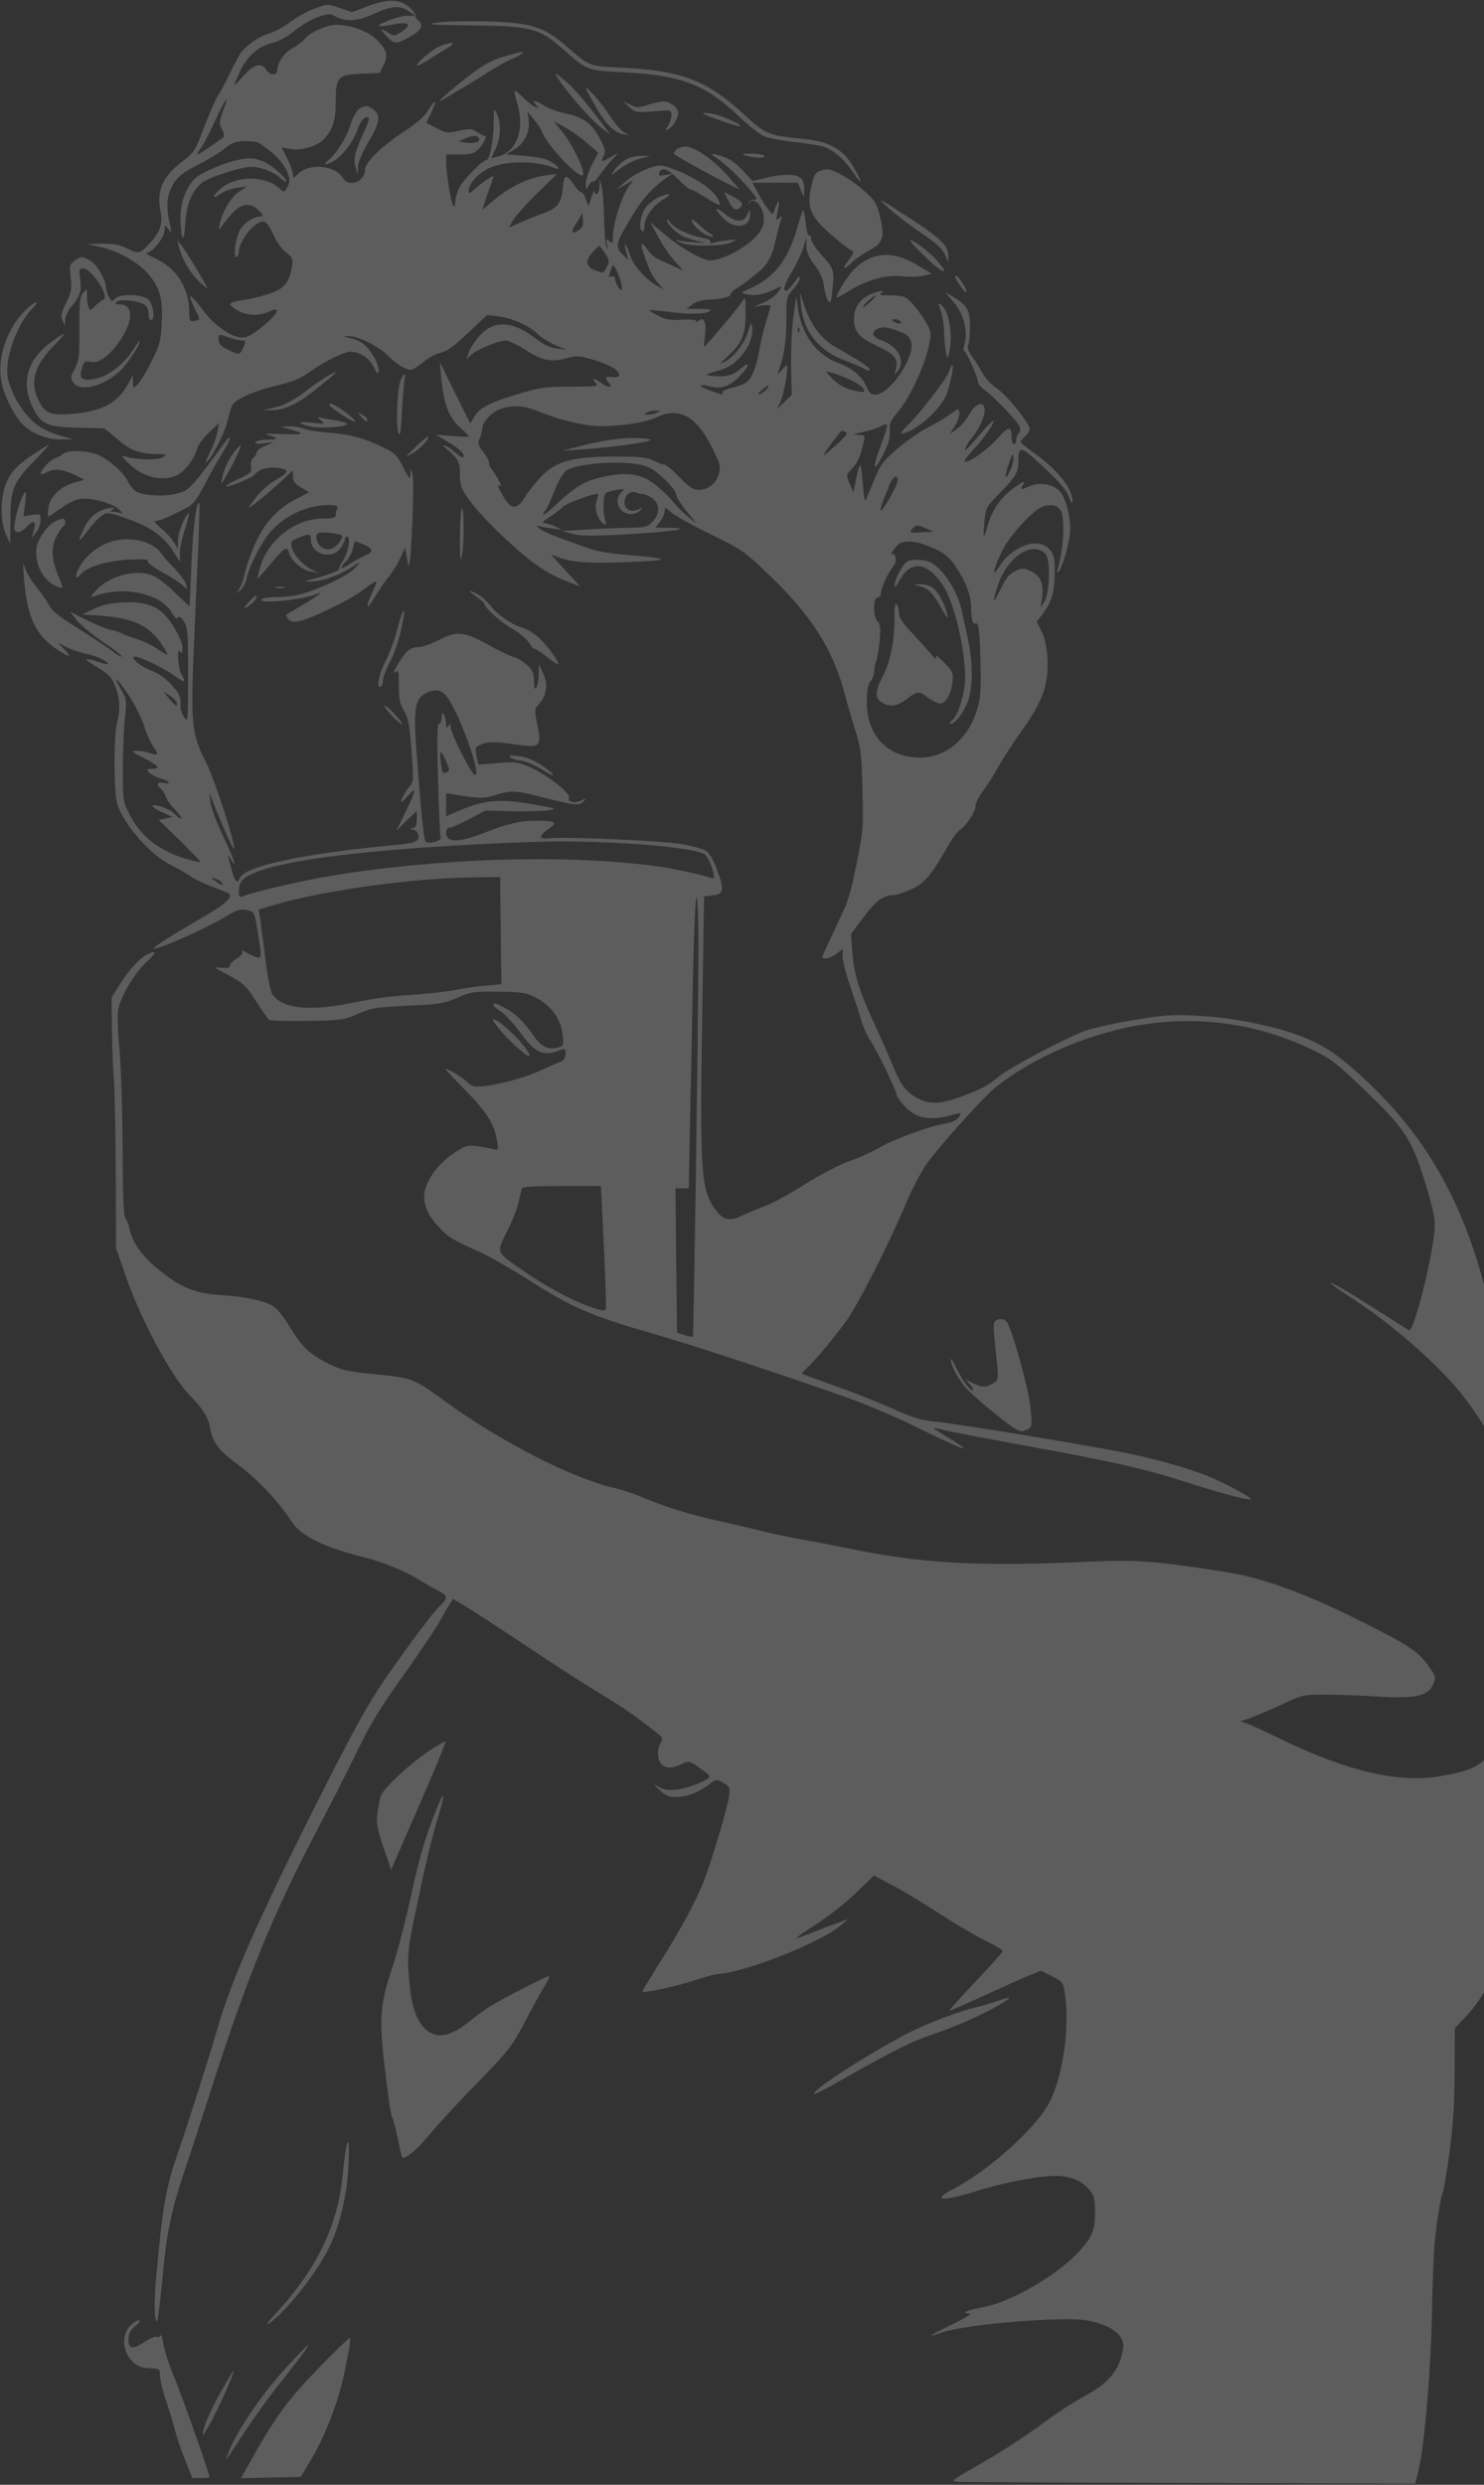 <svg width="371" height="621" viewBox="0 0 371 621" fill="none" xmlns="http://www.w3.org/2000/svg">
<rect x="0" y="0" width="371" height="621" fill="#333333" stroke="none"/>
<path d="M92.04 1.522L87.985 3.043L84.887 1.972C81.788 0.958 81.788 0.958 78.522 2.198C76.719 2.874 73.959 4.395 72.382 5.635C70.861 6.819 68.495 8.058 67.2 8.396C65.003 9.016 62.186 10.876 60.384 12.961C59.989 13.412 58.75 15.722 57.624 18.033C56.497 20.343 55.145 22.935 54.582 23.781C53.962 24.57 52.442 28.12 51.09 31.613C48.78 37.756 48.611 38.094 45.457 40.461C40.669 44.124 39.092 47.674 40.106 52.633C40.782 56.07 40.049 58.099 37.008 61.255C34.98 63.452 34.473 63.509 31.544 61.987C29.91 61.142 28.333 60.86 25.517 60.917L21.686 60.973L25.291 61.762C29.347 62.663 34.698 65.65 36.951 68.355C39.937 71.849 40.725 74.554 40.444 80.358C40.275 85.092 39.993 85.993 37.909 90.276C36.613 92.868 35.036 95.46 34.417 96.08C33.234 97.095 33.234 97.095 33.234 95.46L33.177 93.826L32.22 95.629C29.516 100.645 25.798 102.73 18.307 103.406C12.73 103.857 11.266 103.35 9.745 100.307C7.323 95.629 8.506 91.403 13.575 86.275C15.152 84.697 16.223 83.401 15.997 83.401C15.828 83.401 14.364 84.359 12.787 85.486C6.759 89.938 5.126 95.742 8.224 101.885C10.308 106.111 11.829 106.731 19.433 106.9C22.869 106.956 25.798 107.013 25.967 107.069C26.136 107.069 27.713 108.309 29.46 109.83C32.727 112.704 34.923 113.437 39.88 113.493C41.627 113.493 41.683 113.549 40.725 114.282C39.655 115.071 33.684 114.958 31.262 114.057C30.248 113.719 30.305 113.831 31.544 115.184C35.149 119.185 40.613 120.65 44.443 118.677C46.358 117.663 48.724 114.451 49.287 112.084C49.513 111.239 50.808 109.492 52.216 108.14L54.751 105.66L54.357 107.858C54.188 109.098 53.343 111.352 52.611 112.817C51.878 114.282 51.315 115.522 51.484 115.522C52.329 115.522 55.878 108.929 56.666 105.942C57.173 103.913 57.793 101.828 58.074 101.265C58.919 99.743 63.538 97.658 69.171 96.362C72.889 95.46 75.142 94.615 77.057 93.206C80.887 90.445 85.957 87.909 87.59 87.909C89.9 87.909 92.266 89.431 93.448 91.741C94.519 93.77 94.575 93.77 94.631 92.305C94.631 91.459 93.899 89.656 92.942 88.304C91.308 85.881 89.674 84.81 86.745 84.359C85.619 84.19 85.675 84.077 87.196 84.021C89.505 83.965 94.913 86.669 97.166 89.036C98.969 90.952 101.391 92.417 102.743 92.417C103.193 92.417 104.601 91.516 105.897 90.445C107.136 89.374 109.108 88.36 110.234 88.135C111.699 87.853 113.501 86.557 116.994 83.232L121.781 78.724L124.542 79.062C128.09 79.513 132.202 81.316 134.399 83.457C135.357 84.359 137.384 85.655 138.905 86.275L141.665 87.402L139.3 87.12C137.553 86.951 135.92 86.162 133.498 84.303C127.921 80.133 123.415 80.02 119.866 83.965C118.74 85.204 117.557 87.064 117.219 88.022L116.599 89.825L117.839 88.642C119.303 87.289 124.711 85.092 126.513 85.092C127.133 85.092 129.329 86.162 131.301 87.402C135.357 90.051 137.722 90.558 141.384 89.6C144.594 88.811 144.369 88.754 148.988 90.107C152.875 91.29 155.353 92.925 154.677 93.995C154.508 94.277 153.72 94.39 152.931 94.221C151.41 93.939 151.072 94.559 152.199 95.686C153.438 96.926 152.142 97.038 150.509 95.855C148.481 94.39 147.636 94.333 148.875 95.629C149.72 96.588 149.382 96.644 142.623 96.644C136.145 96.644 134.906 96.869 129.273 98.56C122.232 100.701 119.81 101.941 118.514 104.251L117.557 105.829L113.727 98.165L109.953 90.445L110.234 93.544C110.854 100.927 112.093 104.251 115.135 106.956C116.261 107.914 117.163 108.872 117.163 109.041C117.163 109.21 115.304 109.154 113.107 108.985L108.995 108.647L111.811 110.337C114.909 112.141 116.43 113.662 115.811 114.226C115.642 114.451 114.74 113.944 113.896 113.155C113.051 112.366 111.868 111.577 111.248 111.352C110.516 111.126 110.797 111.521 111.98 112.479C114.346 114.338 115.135 115.916 114.966 118.396C114.909 119.523 115.078 121.044 115.416 121.777C116.43 124.425 120.655 129.441 126.682 134.963C133.047 140.88 136.765 143.36 141.947 145.388L145.045 146.572L143.074 144.43C142.003 143.247 140.313 141.444 139.412 140.429L137.722 138.57L139.412 139.19C143.017 140.542 146.904 140.88 156.761 140.486C167.971 140.091 167.971 139.64 156.818 138.682C151.635 138.288 148.875 137.724 145.552 136.485C143.074 135.583 139.919 134.4 138.511 133.893C137.103 133.385 135.469 132.596 134.85 132.089C133.836 131.244 133.836 131.244 135.188 131.582C135.976 131.751 137.497 132.033 138.567 132.146L140.539 132.427L138.849 131.638C137.948 131.131 136.652 130.793 136.089 130.737C135.3 130.737 135.695 130.286 137.497 129.159C138.849 128.257 140.313 127.13 140.764 126.623C141.384 125.891 148.03 123.411 149.439 123.411C149.608 123.411 149.495 124.2 149.157 125.102C148.537 127.018 149.27 129.553 150.79 130.85C151.579 131.469 151.635 131.3 151.185 129.61C150.678 127.299 150.79 123.918 151.466 123.242C151.692 123.017 152.875 122.622 154.114 122.453C156.198 122.115 156.254 122.115 155.297 123.073C153.269 125.158 154.79 128.483 157.831 128.483C158.62 128.483 159.634 128.088 160.028 127.525C160.761 126.679 160.704 126.679 159.578 127.299C157.719 128.257 155.916 127.187 156.142 125.271C156.367 123.467 157.775 122.509 159.183 123.129C159.803 123.355 160.479 123.524 160.704 123.467C160.986 123.411 161.887 123.806 162.845 124.369C164.985 125.665 165.098 128.483 163.07 130.455C161.831 131.751 161.211 131.864 156.761 131.92C154.057 131.977 149.27 132.146 146.172 132.371L140.539 132.709L143.186 133.442C145.27 133.949 148.199 134.005 156.423 133.554C167.971 132.878 173.829 132.033 167.407 131.92L163.859 131.864L164.985 130.399C165.661 129.553 166.168 128.37 166.168 127.75C166.168 126.623 166.224 126.623 167.745 128.032C168.59 128.765 172.984 131.244 177.603 133.498C185.77 137.499 185.996 137.668 192.98 144.374C203.119 154.236 208.245 162.407 211.231 173.564C211.906 176.213 213.146 180.383 213.934 182.863C215.174 186.807 215.399 188.61 215.624 197.514C215.849 207.939 215.906 207.488 213.146 220.618C212.639 222.76 211.794 225.577 211.231 226.817C210.667 228.057 209.146 231.269 207.907 233.974C206.612 236.622 205.598 238.989 205.598 239.158C205.598 239.947 207.795 239.44 209.203 238.313L210.667 237.186V239.102C210.667 240.116 211.456 243.272 212.413 246.033C213.315 248.794 214.61 252.626 215.174 254.542C215.737 256.515 216.807 258.881 217.483 259.896C219.004 262.037 224.186 272.688 224.186 273.702C224.186 274.097 225.144 275.393 226.326 276.632C228.974 279.45 232.354 280.126 237.31 278.83C240.521 277.985 240.521 277.985 239.733 279.168C239.282 279.901 238.043 280.521 236.522 280.746C232.241 281.479 223.454 284.691 220.018 286.719C218.159 287.79 214.723 289.424 212.301 290.213C209.766 291.115 205.147 293.538 201.26 295.961C197.599 298.272 193.093 300.751 191.234 301.427C189.375 302.104 186.784 303.174 185.432 303.85C182.447 305.259 180.757 304.921 178.955 302.442C175.293 297.595 174.955 293.256 175.519 256.12L176.025 224L177.828 223.83C180.926 223.549 181.151 222.591 179.405 217.744C178.448 215.096 177.377 213.18 176.532 212.673C175.856 212.166 173.153 211.433 170.562 210.982C165.661 210.137 140.989 209.01 137.215 209.517C134.568 209.855 134.624 208.841 137.328 207.038C139.525 205.516 138.849 205.122 133.892 205.122C129.893 205.122 126.682 205.911 120.092 208.503C114.459 210.644 111.53 210.531 111.53 208.221C111.53 207.263 111.868 206.812 112.487 206.812C112.994 206.812 115.191 205.854 117.388 204.671L121.387 202.586L127.865 202.755C131.414 202.811 135.469 202.755 136.877 202.529C139.356 202.135 139.3 202.079 133.779 201.121C124.654 199.486 121.049 199.825 113.67 203.093L111.53 203.995V201.121V198.247L113.67 198.585C119.81 199.599 121.162 199.599 123.866 198.697C127.471 197.514 128.822 197.57 134.005 198.867C143.806 201.346 144.707 201.459 145.777 200.388C146.679 199.43 146.679 199.43 145.214 200.106C143.468 200.839 141.834 200.444 142.229 199.317C142.679 198.303 137.328 194.02 133.047 191.992C129.611 190.414 129.217 190.357 124.485 190.695L119.585 191.09L119.19 189.287C118.683 186.694 118.683 186.751 120.542 185.962C121.725 185.455 123.359 185.398 125.499 185.624C127.245 185.849 129.836 186.187 131.245 186.356C134.962 186.807 135.357 186.018 134.343 181.116C133.554 177.453 133.61 177.171 134.681 176.044C136.652 173.903 137.103 171.085 135.807 168.38L134.737 165.957L134.681 168.493C134.568 171.987 133.498 173.621 133.498 170.296C133.498 168.267 133.16 167.535 131.808 166.239C130.907 165.393 129.442 164.492 128.597 164.266C127.696 164.097 124.767 162.632 122.007 161.111C115.98 157.786 114.121 157.617 109.558 160.04C107.812 160.942 105.503 161.73 104.545 161.73C102.517 161.73 101.278 162.858 99.194 166.464C98.349 167.929 98.236 168.436 98.8 167.986C99.588 167.309 99.701 167.647 99.701 171.367C99.701 174.691 99.983 175.931 100.94 177.509C102.01 179.143 102.348 180.89 102.855 187.371C103.419 194.584 103.419 195.373 102.517 196.387C101.447 197.627 100.264 199.712 100.264 200.388C100.264 200.67 100.996 199.994 101.954 198.923C104.263 196.218 104.038 197.57 101.334 203.037L99.081 207.657L101.616 205.122L104.207 202.642V204.671C104.207 206.136 103.925 206.812 103.25 206.981C102.348 207.207 102.348 207.263 103.137 207.319C103.644 207.319 104.207 207.77 104.432 208.221C105.108 210.024 104.151 210.644 100.377 211.039C76.55 213.18 61.116 216.392 59.933 219.491C59.37 220.9 58.807 220.449 58.074 217.914C56.779 213.518 56.779 213.18 57.68 214.701C59.539 217.744 58.469 214.532 55.709 208.841C54.131 205.516 52.723 201.74 52.611 200.444L52.385 198.078L53.117 200.05C54.413 203.713 58.243 212.391 58.469 212.166C59.088 211.546 53.681 194.753 51.484 190.47C47.935 183.651 47.654 180.721 48.442 162.294C48.78 154.067 49.287 142.514 49.569 136.654C49.794 130.737 49.907 125.834 49.85 125.778C49.118 124.989 48.273 131.582 47.879 140.598C47.654 146.459 47.428 151.362 47.372 151.474C47.316 151.531 45.795 150.066 43.88 148.262C42.021 146.403 39.599 144.487 38.585 144.036C34.36 142.007 27.544 143.698 23.939 147.642C22.644 149.108 22.475 149.389 23.376 149.051C30.643 146.29 40.049 148.206 42.922 153.052C43.711 154.405 44.218 154.856 44.499 154.348C44.781 153.898 45.288 154.179 45.964 155.306C46.921 156.715 47.034 158.124 47.034 168.831C47.034 180.439 46.978 180.721 46.02 179.256C45.513 178.467 45.063 177.284 45.119 176.664C45.288 174.184 44.95 173.452 42.753 171.029C41.345 169.507 39.43 168.155 37.853 167.591C35.431 166.746 32.896 164.717 33.403 164.154C33.91 163.646 40.049 166.408 43.035 168.493C46.358 170.803 46.696 170.803 45.344 168.493C44.443 166.859 44.161 161.449 45.063 162.858C45.457 163.477 45.626 163.252 45.626 161.9C45.626 159.815 42.528 154.63 40.218 152.771C37.909 150.967 34.923 150.291 30.361 150.573C27.544 150.742 25.291 151.305 23.376 152.207L20.56 153.559L25.348 153.898C33.797 154.517 37.909 156.659 41.12 162.125C42.303 164.097 42.19 164.097 38.979 161.956C37.965 161.223 35.825 160.265 34.191 159.702C32.558 159.195 30.755 158.518 30.136 158.18C29.516 157.842 28.39 157.504 27.657 157.448C26.925 157.335 24.334 156.264 21.912 155.081L17.518 152.883L19.208 155.025C20.166 156.208 23.038 158.631 25.686 160.378C28.277 162.125 30.417 163.759 30.417 164.041C30.417 164.323 29.291 163.703 27.939 162.632C26.587 161.618 23.489 159.533 21.011 158.011C14.702 154.123 13.012 152.771 11.998 150.798C11.491 149.84 10.139 147.924 8.956 146.515C7.83 145.107 6.59 143.078 6.253 142.007C5.746 140.373 5.689 140.711 5.971 144.261C6.703 154.292 8.956 158.969 14.758 162.632C17.575 164.435 18.025 164.323 16.054 162.294L14.476 160.603L16.617 161.73C17.743 162.294 20.166 163.139 21.912 163.477C24.616 164.097 27.432 165.506 26.869 166.013C26.812 166.126 25.629 165.788 24.277 165.337C22.926 164.886 21.743 164.604 21.574 164.774C21.461 164.886 22.813 165.901 24.616 166.971C27.432 168.662 28.052 169.394 28.896 171.705C30.023 174.804 30.079 177.284 29.234 180.89C28.39 184.384 28.446 198.416 29.347 201.008C30.981 206.136 37.796 213.856 42.697 216.167C44.443 217.068 46.696 218.308 47.597 218.984C48.555 219.66 51.033 220.9 53.117 221.633C55.258 222.422 57.117 223.154 57.286 223.323C58.243 224.281 56.159 226.141 50.526 229.353C43.485 233.41 38.191 236.735 38.472 237.017C39.092 237.637 52.611 231.551 57.398 228.508C59.257 227.381 60.158 227.155 61.623 227.437C63.482 227.775 63.538 227.888 64.158 231.213C65.51 239.384 65.51 239.609 64.102 239.215C63.369 238.989 62.243 238.482 61.567 238.031C60.609 237.468 60.384 237.411 60.553 237.919C60.722 238.313 60.102 239.102 59.145 239.609C58.243 240.116 57.455 240.905 57.455 241.356C57.455 241.863 56.835 242.032 55.371 241.863C53.286 241.694 53.286 241.694 56.61 243.441C60.947 245.751 61.454 246.202 64.327 250.71C65.622 252.739 66.974 254.655 67.312 254.88C67.594 255.106 71.931 255.219 76.888 255.162C85.394 254.993 86.126 254.88 89.562 253.359C92.885 251.894 94.012 251.725 101.954 251.33C109.896 250.992 111.023 250.823 114.346 249.358C117.782 247.836 118.458 247.78 124.654 247.836C130.794 247.949 131.583 248.062 134.23 249.471C137.948 251.499 140.144 254.655 140.651 258.487C140.933 261.305 140.933 261.417 139.469 261.812C136.934 262.432 135.244 261.586 133.329 258.769C131.019 255.388 128.766 253.19 126.119 251.837C123.753 250.654 123.359 250.541 123.359 251.218C123.359 251.443 124.147 252.119 125.105 252.683C126.006 253.246 128.147 255.5 129.836 257.754C133.948 263.39 135.807 264.179 140.426 262.319C141.215 261.981 141.384 262.206 141.384 263.39C141.384 264.517 140.989 265.024 139.806 265.475C138.962 265.813 137.046 266.658 135.469 267.391C131.752 269.138 125.555 270.884 121.5 271.392C118.514 271.73 118.064 271.617 116.712 270.321C115.36 269.081 112.037 267.109 111.304 267.109C111.192 267.109 113.389 269.476 116.205 272.35C121.612 277.759 123.584 280.915 124.26 285.085C124.654 287.508 124.598 287.565 123.302 287.17C122.57 287.001 120.768 286.663 119.247 286.438C116.825 286.156 116.318 286.325 113.501 288.185C110.009 290.495 107.361 293.82 106.348 297.088C105.446 300.131 106.517 303.231 109.615 306.555C112.149 309.26 112.656 309.598 119.979 312.923C122.288 313.937 127.414 316.924 131.414 319.404C142.848 326.786 147.636 328.814 163.633 333.435C174.505 336.591 197.036 344.029 212.639 349.608C216.694 351.074 223.397 353.891 227.566 355.92C237.817 360.935 241.253 362.457 240.859 361.837C240.69 361.555 238.888 360.372 236.86 359.188C234.888 358.005 233.311 356.99 233.367 356.878C233.48 356.821 234.438 356.99 235.508 357.272C236.578 357.61 245.14 359.245 254.603 360.991C277.698 365.162 285.696 366.965 296.173 370.29C304.904 373.107 310.988 374.741 312.621 374.741C313.86 374.741 305.749 370.346 301.468 368.712C295.835 366.57 289.132 364.711 281.472 363.133C271.84 361.161 238.831 355.751 233.762 355.3C230.438 354.962 228.242 354.342 223.623 352.257C220.356 350.792 213.934 348.2 209.259 346.565C204.64 344.875 200.697 343.466 200.528 343.353C200.416 343.241 200.922 342.564 201.711 341.888C203.514 340.31 208.02 334.957 211.512 330.223C214.441 326.166 221.82 311.796 226.439 300.92C228.073 297.032 230.495 292.467 231.734 290.777C234.945 286.325 245.647 274.435 248.52 272.068C258.265 264.066 273.304 257.754 286.879 255.895C301.074 253.923 315.156 256.12 328.111 262.375C332.505 264.46 334.138 265.7 340.504 271.786C351.769 282.549 353.121 284.747 357.12 298.384C358.585 303.512 358.867 305.147 358.585 307.964C357.796 315.628 353.515 332.477 352.332 332.477C352.22 332.477 348.615 330.223 344.334 327.462C336.73 322.616 333.35 320.643 332.561 320.643C332.336 320.643 335.152 322.616 338.87 325.039C348.558 331.407 359.711 341.212 365.513 348.538C370.414 354.68 377.229 366.289 377.905 369.67C380.271 380.658 383.144 398.466 383.426 403.481C383.876 411.934 382.017 421.795 378.356 430.248C376.61 434.362 373.624 438.983 372.78 438.983C372.498 438.983 371.371 439.659 370.357 440.448C368.104 442.195 365.006 443.153 359.148 444.054C349.178 445.576 335.997 442.364 320.225 434.644C316.508 432.84 312.734 431.093 311.776 430.755L310.086 430.192L312.34 429.459C313.579 429.008 317.127 427.543 320.225 426.078C325.802 423.486 325.915 423.486 331.773 423.542C335.04 423.542 341.011 423.768 345.122 424.049C353.628 424.557 356.951 423.824 358.191 421.176C359.092 419.203 359.036 419.034 356.782 415.878C354.529 412.723 351.6 410.863 340.447 405.284C326.309 398.184 315.607 394.296 306.143 392.83C288.344 390.069 284.288 389.787 272.347 390.295C244.858 391.534 230.889 390.802 212.92 387.139C208.414 386.237 202.5 385.054 199.683 384.603C196.923 384.096 192.699 383.251 190.389 382.631C188.08 382.011 183.123 380.884 179.405 380.038C172.589 378.573 166.055 376.545 160.085 374.009C158.338 373.22 155.466 372.318 153.776 371.924C143.242 369.557 125.274 360.372 111.53 350.397C103.587 344.593 102.968 344.311 93.955 343.466C86.858 342.79 85.619 342.508 82.014 340.761C77.395 338.451 75.48 336.647 72.382 331.519C71.142 329.434 69.453 327.293 68.664 326.729C66.636 325.208 61.905 324.081 55.483 323.686C48.724 323.292 45.119 321.827 39.317 317.037C35.374 313.768 33.065 310.444 32.389 307.119C32.163 306.048 31.713 304.808 31.319 304.358C30.868 303.794 30.699 298.272 30.643 286.325C30.586 276.858 30.248 265.926 29.854 262.094C29.46 258.262 29.347 253.923 29.516 252.514C29.967 249.358 33.628 243.103 36.726 240.342C39.205 238.031 39.261 237.299 36.782 238.538C34.698 239.665 32.22 242.427 29.798 246.259L27.883 249.358L27.995 257.529C28.052 262.037 28.277 267.729 28.502 270.208C28.671 272.688 28.896 283.057 28.953 293.313L29.009 311.909L31.375 318.727C35.149 329.716 42.697 343.86 47.428 348.707C50.921 352.313 52.16 354.342 52.611 357.272C53.117 360.259 54.807 362.569 58.412 365.218C64.327 369.557 69.34 374.798 73.227 380.715C75.423 383.927 81.338 386.801 90.688 389.111C95.814 390.407 101.109 392.549 105.052 394.972C106.911 396.099 109.108 397.395 110.009 397.789C111.924 398.804 111.924 399.536 110.065 401.283C108.206 402.974 102.517 410.638 95.927 420.105C92.04 425.796 88.323 432.502 79.648 449.69C64.383 480.007 57.793 494.997 54.357 507C52.836 512.466 46.809 531.287 44.499 537.993C41.401 546.841 40.613 551.518 38.923 570.565C38.641 573.946 38.585 577.778 38.81 579.018C39.205 581.103 39.261 580.877 39.88 576.2C40.218 573.383 40.669 569.325 40.838 567.184C41.627 558.449 42.922 552.194 45.626 544.079C47.203 539.402 50.414 529.653 52.723 522.384C61.848 493.982 68.157 478.486 79.761 456.452C82.465 451.324 86.633 443.096 89.055 438.137C92.378 431.206 95.026 426.867 100.264 419.541C104.038 414.244 108.15 408.158 109.446 406.017C110.685 403.819 112.037 401.509 112.487 400.832L113.22 399.593L115.923 401.171C117.388 402.016 124.316 406.524 131.245 411.145C138.229 415.822 146.735 421.288 150.227 423.373C155.747 426.698 159.071 429.008 164.478 433.291C165.717 434.306 165.774 434.587 165.21 435.545C164.197 437.123 164.309 439.828 165.379 440.899C166.506 442.026 168.027 442.026 170.393 440.899C172.251 440.053 172.364 440.053 174.843 441.8C176.251 442.758 177.434 443.716 177.434 443.942C177.434 444.787 172.026 446.985 169.21 447.267C167.069 447.492 165.943 447.323 164.704 446.59C163.07 445.632 163.07 445.632 164.929 447.379C166.337 448.732 167.238 449.126 168.984 449.126C171.632 449.126 174.617 447.999 177.265 445.97C179.124 444.562 179.124 444.562 180.87 445.576C182.503 446.534 182.56 446.759 182.222 449.126C181.884 451.662 178.335 463.665 176.307 469.244C174.505 474.146 170.843 481.078 165.548 489.531C162.788 493.926 160.535 497.645 160.535 497.758C160.535 498.265 169.491 496.349 173.772 494.884C176.251 494.095 178.786 493.363 179.405 493.363C186.052 493.024 205.203 485.473 210.217 481.19L212.075 479.613L207.006 481.472C204.246 482.543 201.204 483.67 200.247 484.064C198.05 484.91 198.275 484.741 204.471 480.627C207.4 478.711 211.794 475.274 214.16 472.907L218.497 468.737L223.172 471.216C225.763 472.569 230.889 475.668 234.607 478.091C238.324 480.514 243.45 483.557 246.041 484.853C248.576 486.093 250.66 487.333 250.66 487.615C250.66 487.896 247.618 491.334 243.901 495.222C240.24 499.11 237.254 502.379 237.367 502.492C237.423 502.604 241.422 500.857 246.21 498.66C250.998 496.462 256.124 494.151 257.589 493.588L260.292 492.517L263.052 493.926C265.7 495.279 265.812 495.391 266.263 498.547C267.446 507 265.7 518.89 262.32 525.483C259.053 531.795 247.393 542.276 238.662 546.897C232.692 549.94 235.226 550.391 243.619 547.742C250.266 545.601 259.447 543.798 263.785 543.798C267.615 543.798 270.375 544.925 272.347 547.291C273.529 548.7 273.755 549.546 273.755 552.87C273.755 557.266 273.079 559.013 269.981 562.45C264.573 568.424 253.139 575.186 246.098 576.538C241.929 577.327 240.014 578.116 242.211 578.172C243.169 578.172 241.817 579.074 237.986 580.934C232.128 583.808 231.396 584.371 235.395 582.962C241.366 580.877 265.587 578.849 271.783 579.919C276.008 580.652 279.444 582.455 280.401 584.54C281.021 585.836 281.021 586.569 280.232 589.33C279.05 593.331 276.233 596.149 270.544 599.192C268.347 600.319 263.672 603.418 260.123 606.067C256.631 608.659 250.097 612.942 245.591 615.478C237.536 620.098 237.479 620.155 239.676 620.267C240.915 620.324 267.108 620.493 297.863 620.549L353.797 620.718L354.36 618.577C355.994 612.547 357.571 594.74 357.965 579.13C358.078 571.917 358.416 564.028 358.585 561.549C358.923 556.815 360.218 548.588 360.725 547.799C360.894 547.517 361.627 543.29 362.303 538.388C363.26 531.682 363.598 526.554 363.654 518.157L363.711 506.887L365.964 504.52C371.315 499.054 375.596 490.432 378.469 479.5C379.032 477.133 380.778 472.174 382.186 468.511C385.228 460.847 388.157 449.859 389.622 440.617C391.143 430.868 390.974 410.807 389.284 400.945C387.932 392.943 386.073 385.167 383.82 377.953C382.017 372.206 376.723 359.977 374.244 355.863L372.385 352.764L373.005 348.087C374.075 340.141 372.949 327.687 370.357 318.671C364.274 297.201 354.586 281.535 338.926 267.672C332.561 261.981 327.999 259.501 319.944 257.247C312.677 255.275 306.256 254.204 298.539 253.81C292.963 253.528 290.766 253.697 283.049 254.993C278.092 255.838 272.628 257.078 270.938 257.754C265.643 259.839 252.181 266.94 249.815 268.969C247.112 271.279 245.14 272.293 239.958 274.209C235.057 275.956 232.41 276.069 229.425 274.491C226.664 273.082 225.144 271.166 223.228 266.376C222.44 264.46 220.468 259.952 218.835 256.402C214.779 247.667 213.484 243.441 213.089 237.975L212.751 233.41L215.793 229.353C218.835 225.239 220.863 223.718 223.228 223.718C224.017 223.718 226.045 223.098 227.735 222.309C231.058 220.844 232.917 218.646 237.141 211.151C238.155 209.404 239.451 207.657 240.014 207.376C241.479 206.53 243.901 202.868 243.901 201.346C243.901 200.67 244.746 199.036 245.76 197.683C246.774 196.331 248.463 193.738 249.421 191.879C250.435 190.019 253.139 185.906 255.392 182.693C260.63 175.424 262.151 171.141 261.87 164.717C261.701 161.674 261.25 159.589 260.405 157.842L259.166 155.363L260.518 153.616C263.165 150.122 263.785 147.642 263.672 141.275C263.616 137.724 261.813 135.809 258.659 135.809C255.899 135.809 251.843 138.344 250.153 141.106C249.421 142.233 248.801 143.134 248.689 143.134C248.013 143.134 250.21 137.781 251.843 135.47C254.603 131.413 259.166 126.905 260.968 126.51C263.503 125.834 265.137 126.567 265.531 128.539C266.207 131.92 265.7 137.837 264.404 142.289C264.179 143.078 264.235 143.247 264.63 142.853C265.7 141.782 267.559 135.076 267.559 132.146C267.559 128.708 266.319 124.313 264.968 122.791C263.39 121.044 260.067 120.424 257.645 121.439C255.054 122.509 254.997 122.509 255.786 121.101C256.293 120.086 255.955 120.199 253.758 121.721C250.435 124.031 248.125 127.187 246.999 131.131C246.492 132.822 246.041 134.174 245.929 134.062C245.816 133.949 245.929 132.258 246.098 130.286C246.436 126.905 246.605 126.623 249.928 123.242C253.984 119.128 254.603 118.001 254.603 115.127C254.603 111.239 255.166 111.352 260.968 116.818C264.968 120.537 266.714 122.622 267.277 124.256C267.784 125.722 268.066 126.116 268.122 125.271C268.178 122.115 264.292 117.269 258.433 113.155C256.631 111.859 255.166 110.675 255.166 110.45C255.166 110.225 255.673 109.605 256.293 109.041C256.913 108.478 257.42 107.632 257.42 107.182C257.42 105.773 251.392 98.391 249.027 96.926C247.844 96.137 246.267 94.502 245.647 93.263C244.971 92.023 243.788 90.107 243 89.093C242.098 87.796 241.76 86.839 242.042 86.275C242.267 85.768 242.493 83.683 242.493 81.598C242.493 77.484 241.817 76.301 238.155 74.103L236.297 73.032L238.381 75.455C240.915 78.386 242.042 82.725 241.141 85.993C240.859 87.12 240.746 87.909 240.915 87.684C241.366 87.289 244.408 93.995 244.464 95.348C244.464 95.855 245.14 96.757 245.985 97.32C248.182 98.785 254.547 105.435 254.941 106.674C255.11 107.294 254.997 108.027 254.66 108.365C254.322 108.703 254.04 109.436 254.04 109.999C254.04 110.563 253.815 111.014 253.477 111.014C253.195 111.014 252.913 110.394 252.913 109.661C252.913 106.336 252.294 106.336 249.477 109.492C246.774 112.535 241.873 115.973 241.197 115.296C241.028 115.071 241.929 113.888 243.169 112.535C245.647 109.999 248.407 106.111 248.407 105.209C248.407 104.928 247.45 105.773 246.267 107.125C241.141 112.986 241.084 113.042 241.422 111.859C241.648 111.239 242.267 110.225 242.831 109.605C244.577 107.576 246.154 104.251 246.154 102.561C246.154 100.025 244.013 100.588 242.324 103.575C241.591 104.871 240.24 106.505 239.226 107.182L237.479 108.478L238.775 106.336C239.451 105.209 239.958 103.744 239.845 103.124C239.676 101.997 239.62 101.997 237.705 103.406C236.635 104.251 234.1 105.773 232.072 106.787C230.044 107.802 226.608 110.225 224.355 112.141C220.863 115.127 220.13 116.085 218.666 119.635C217.765 121.89 216.807 124.2 216.525 124.82C216.244 125.609 215.962 124.538 215.737 121.326C215.568 118.79 215.286 116.536 215.117 116.367C214.892 116.198 214.441 117.607 214.047 119.579L213.371 123.073L212.413 120.875C211.512 118.734 211.512 118.734 213.033 117.1C214.441 115.578 215.174 113.888 215.962 110.281C216.3 108.872 216.187 108.76 214.498 108.703C212.977 108.647 213.258 108.534 215.737 107.971C217.427 107.632 219.454 106.956 220.13 106.562C220.863 106.167 221.595 105.998 221.764 106.167C221.933 106.336 221.257 108.647 220.243 111.239C217.99 117.156 218.272 118.565 220.75 113.662C222.102 111.014 222.552 109.436 222.44 107.802C222.271 105.886 222.609 105.153 224.299 103.181C228.242 98.503 232.635 88.078 232.635 83.288C232.635 81.598 228.298 75.399 226.439 74.385C225.876 74.047 224.017 73.821 222.384 73.821C220.243 73.821 219.623 73.652 220.243 73.258C221.539 72.412 219.961 72.582 217.765 73.483C215.061 74.61 213.484 76.921 213.484 79.682C213.484 82.95 214.667 84.303 219.454 86.557C223.848 88.642 224.693 89.769 223.904 92.53C223.566 93.77 223.566 93.77 224.411 92.755C226.439 90.22 224.524 86.5 220.412 85.092C218.046 84.246 217.652 83.007 219.454 82.161C220.637 81.598 221.482 81.71 224.073 82.556C226.777 83.514 227.34 83.965 227.791 85.486C228.805 89.262 222.44 98.616 218.835 98.616C217.765 98.616 217.258 98.165 216.638 96.7C215.511 94.052 213.146 92.023 209.428 90.671C204.133 88.698 200.359 83.514 199.458 76.921L199.064 74.103L198.331 79.287C197.937 82.105 197.712 87.627 197.768 91.572L197.937 98.672L196.078 100.476L194.219 102.279L195.121 100.419C195.966 98.729 197.261 91.29 196.698 91.29C196.585 91.29 195.966 91.854 195.346 92.53C194.332 93.713 194.276 93.713 194.67 92.699C196.022 88.867 196.585 85.261 196.585 80.133C196.585 74.385 196.642 74.216 198.275 72.3C199.233 71.285 199.965 69.989 199.965 69.482C199.965 68.919 199.458 69.313 198.669 70.44C197.993 71.511 197.092 72.412 196.754 72.582C195.515 72.976 195.966 71.229 197.993 67.848C199.12 65.988 200.359 63.396 200.81 61.987L201.598 59.451V61.536C201.655 63.002 202.218 64.354 203.626 66.214C204.978 67.961 205.767 69.651 205.992 71.454C206.161 72.92 206.612 74.554 207.006 75.117C207.569 75.963 207.738 75.681 208.02 73.145C208.696 67.679 208.583 67.284 205.598 63.96C204.021 62.269 202.781 60.353 202.781 59.677C202.781 59.057 202.556 58.663 202.274 58.832C201.993 59.001 201.598 57.592 201.429 55.732C201.204 53.816 200.922 52.407 200.754 52.52C200.641 52.689 199.909 54.831 199.176 57.366C196.923 65.087 193.544 69.369 187.573 72.074C185.151 73.145 185.094 73.201 186.615 73.54C188.474 74.047 191.234 73.54 193.431 72.412C195.628 71.285 195.74 71.342 194.445 73.089C193.881 73.878 192.248 75.061 190.896 75.624L188.418 76.695L190.558 76.357C191.685 76.188 192.642 76.244 192.642 76.47C192.642 76.695 192.135 78.499 191.516 80.414C190.896 82.387 190.107 85.655 189.77 87.74C189.094 91.854 187.967 94.559 186.502 95.629C185.996 96.024 184.418 96.588 182.954 96.926C181.433 97.32 180.419 97.827 180.588 98.109C180.982 98.785 180.87 98.785 177.828 97.715C174.674 96.644 174.279 95.742 177.321 96.531C180.306 97.32 182.391 96.644 184.869 94.052C187.46 91.347 187.685 90.051 185.263 92.079C183.179 93.826 181.771 94.221 178.504 93.995C175.913 93.77 176.138 93.544 180.137 92.474C184.644 91.234 188.699 85.599 188.023 81.541C187.854 80.584 187.629 80.865 187.122 82.612C186.221 85.655 183.686 89.093 181.32 90.332C179.574 91.29 179.687 91.178 182.053 88.924C185.489 85.824 186.446 83.401 186.39 78.217C186.39 74.159 186.39 74.103 185.432 75.512C184.024 77.597 176.194 86.839 176.025 86.669C175.969 86.557 176.082 85.204 176.251 83.626C176.645 80.584 175.913 78.949 174.674 80.189C174.336 80.527 174.054 80.584 174.054 80.245C174.054 79.907 172.646 79.794 170.505 79.907C167.633 80.076 166.45 79.907 164.535 78.893C163.183 78.217 162.225 77.597 162.338 77.54C162.394 77.428 164.422 77.597 166.731 77.879C171.97 78.611 176.025 78.555 177.321 77.822C178.053 77.371 177.49 77.259 174.955 77.202H171.632L173.096 76.075C173.941 75.399 175.462 74.948 176.983 74.892C180.306 74.779 182.729 74.216 182.672 73.54C182.672 73.201 183.348 72.525 184.193 72.018C185.094 71.511 186.221 70.722 186.84 70.215C187.404 69.764 188.699 68.693 189.713 67.904C192.023 65.988 192.98 64.129 194.05 59.508C194.501 57.479 195.064 55.394 195.29 54.831C195.628 53.985 195.515 53.929 194.783 54.549C193.994 55.225 193.938 55.056 194.388 52.915C195.064 50.041 194.67 49.421 193.825 51.957C193.149 53.76 193.093 53.76 192.361 52.689C191.91 52.069 191.347 51.28 191.121 50.999C190.896 50.66 190.107 49.364 189.375 48.012L188.08 45.645H193.712H199.402L200.19 47.448L200.979 49.308L201.035 47.279C201.091 45.983 200.754 44.913 200.134 44.462C198.951 43.447 195.515 43.447 191.403 44.462L188.136 45.251L185.77 42.658C183.404 40.179 181.94 39.334 178.673 38.545C177.49 38.263 177.772 38.601 179.912 40.066C181.433 41.137 184.306 43.786 186.221 45.983C189.15 49.252 189.601 49.928 188.587 49.928C187.967 49.872 187.347 50.21 187.235 50.604C187.178 50.999 187.235 51.055 187.404 50.717C188.305 48.857 190.952 51.731 190.952 54.661C190.952 56.465 190.558 57.366 188.925 59.17C186.221 62.156 179.518 65.537 177.152 65.03C174.561 64.523 169.66 61.593 165.943 58.381L162.563 55.563L164.478 59.057C165.492 61.029 167.351 63.734 168.534 65.087L170.787 67.623L168.309 66.496C166.957 65.876 165.21 65.087 164.422 64.692C163.633 64.354 162.45 63.34 161.887 62.438C160.254 60.015 159.916 60.578 161.099 63.903C162.394 67.735 163.183 69.257 164.704 70.947L165.886 72.3L164.535 71.567C161.605 70.046 158.338 66.439 157.437 63.621C156.367 60.522 155.747 60.128 156.592 63.114L157.099 64.974L155.747 63.678C153.889 61.931 153.945 61.086 156.254 56.972C160.085 50.266 162.338 47.505 166.731 44.349L168.14 43.391L166.337 43.729C164.816 44.011 164.535 43.898 164.816 43.166C165.379 41.644 166.957 42.151 169.548 44.8C170.9 46.209 172.308 47.336 172.646 47.336C172.984 47.336 174.617 48.237 176.307 49.308C180.081 51.675 180.532 51.731 179.461 49.646C177.941 46.829 171.914 43.166 165.83 41.419C164.028 40.968 158.902 43.109 156.311 45.42L154.057 47.448L156.311 46.152C158.282 45.025 158.451 44.969 157.662 45.983C155.578 48.406 153.213 55.676 153.213 59.564C153.213 60.804 153.1 60.917 152.311 60.24C151.579 59.62 151.466 59.733 151.804 61.198C152.03 62.438 151.973 62.551 151.635 61.706C151.354 61.086 151.072 57.93 151.016 54.661C150.959 51.393 150.678 47.843 150.452 46.772L149.946 44.8L149.889 46.603C149.833 48.35 148.763 49.308 148.65 47.73C148.594 47.392 148.256 48.068 147.861 49.308L147.129 51.562L146.453 49.759C146.115 48.745 145.608 48.012 145.327 48.068C145.101 48.125 144.256 47.336 143.524 46.265C141.553 43.335 140.989 43.504 140.708 46.998C140.37 50.717 139.412 52.013 135.807 53.309C134.399 53.816 131.864 54.831 130.231 55.563L127.245 56.859L128.259 55.056C128.822 54.042 131.526 51.055 134.23 48.35L139.243 43.504L136.765 43.786C131.977 44.405 127.358 46.66 122.739 50.604L120.599 52.464L121.106 50.886C121.331 50.041 121.95 48.181 122.457 46.829C122.964 45.476 123.359 44.236 123.359 44.124C123.359 43.673 120.43 45.645 118.74 47.223C117.444 48.406 117.163 48.519 117.163 47.73C117.163 46.096 118.909 43.955 121.5 42.433C125.443 40.123 133.667 39.954 138.793 42.039C140.539 42.715 139.3 41.25 137.272 40.179C136.258 39.615 133.554 39.108 130.963 38.939L126.457 38.601L128.597 37.361C131.188 35.784 132.596 32.797 132.146 29.867L131.864 27.894L133.498 29.867C134.399 30.937 135.357 32.346 135.526 32.966C136.596 36.122 144.707 44.743 145.721 43.786C146.397 43.053 143.524 36.854 141.046 33.586L138.455 30.317L141.271 31.839C142.792 32.684 145.327 34.431 146.791 35.784L149.551 38.15L147.974 41.193C147.129 42.884 146.453 45.025 146.453 45.927C146.51 47.617 146.51 47.617 147.185 46.321C147.58 45.645 148.087 45.194 148.256 45.363C148.425 45.589 149.157 44.856 149.833 43.842C150.565 42.828 151.917 41.137 152.875 40.066L154.621 38.15L152.537 39.334C150.284 40.63 150.058 40.574 150.959 38.827C151.41 38.038 151.241 37.192 150.34 35.389C148.087 30.825 146.059 29.303 140.82 28.232C139.131 27.838 136.765 26.936 135.638 26.147C133.554 24.851 132.765 24.964 134.23 26.429C134.793 26.993 134.681 27.049 133.779 26.711C133.16 26.485 131.808 25.415 130.794 24.344C129.724 23.33 128.766 22.541 128.654 22.71C128.541 22.823 128.822 24.175 129.273 25.697C131.301 32.346 129.217 37.981 124.373 39.165L122.795 39.559L123.922 37.136C125.217 34.262 125.33 30.881 124.204 28.458C123.471 26.824 123.471 26.936 123.415 30.881C123.359 35.276 122.401 40.01 121.612 40.01C120.599 40.01 115.923 44.8 114.853 46.885C114.29 48.012 113.783 49.703 113.783 50.548C113.727 51.731 113.614 51.9 113.276 51.28C112.656 50.266 111.53 43.109 111.53 40.461V38.601H114.853C117.557 38.601 118.458 38.376 119.585 37.305C120.88 36.065 122.007 33.699 121.162 33.98C120.993 34.037 120.148 33.586 119.303 33.022C117.951 32.121 117.444 32.121 114.74 32.684C111.98 33.304 111.53 33.304 109.164 32.064L106.573 30.712L107.868 28.007C109.446 24.795 108.939 24.513 107.024 27.613C106.122 29.134 104.038 30.937 101.109 32.797C95.589 36.403 91.252 40.574 91.252 42.377C91.195 45.476 87.252 46.941 85.731 44.462C83.76 41.306 77.508 40.686 74.579 43.391C73.283 44.687 73.227 44.687 73.227 43.56C73.227 42.94 72.607 41.193 71.818 39.672C71.03 38.15 70.41 36.854 70.41 36.854C70.41 36.798 71.311 36.967 72.438 37.192C75.029 37.812 79.31 36.572 80.944 34.826C83.253 32.29 83.929 30.092 83.929 25.471C83.929 19.216 84.492 18.652 90.407 18.427L94.913 18.258L95.927 16.229C97.11 13.806 96.716 12.341 93.899 9.693C91.871 7.72 87.534 6.199 83.985 6.199C81.676 6.199 77.564 8.058 76.156 9.749C75.649 10.425 74.24 11.44 73.114 12.059C71.086 13.074 69.284 15.779 69.284 17.695C69.284 18.991 67.425 18.822 66.58 17.469C65.397 15.553 63.425 16.06 60.891 18.934C59.595 20.399 58.581 21.414 58.581 21.245C58.581 21.019 59.257 19.442 60.046 17.751C61.848 13.975 64.608 11.552 68.157 10.707C69.734 10.312 71.931 9.129 73.677 7.664C75.311 6.368 77.846 4.846 79.423 4.283C82.014 3.381 82.352 3.325 83.985 4.17C86.689 5.522 89.505 5.297 93.674 3.381C98.067 1.409 99.926 1.296 102.236 2.818L103.925 3.945H101.729C99.701 3.945 94.237 6.03 94.8 6.537C94.913 6.65 96.434 6.48 98.236 6.142C102.236 5.297 103.193 6.03 100.546 7.833C98.687 9.073 98.518 9.129 97.166 8.227C95.026 6.819 94.8 7.157 96.603 9.016C98.574 11.101 99.081 11.101 102.574 9.129C105.39 7.551 106.01 6.311 104.489 5.072C104.038 4.677 103.756 4.17 103.925 3.945C104.038 3.719 103.419 2.874 102.517 1.972C100.208 -0.225 97.11 -0.394 92.04 1.522ZM55.765 27.725C54.751 30.374 54.751 30.825 55.483 32.346C55.99 33.248 56.159 34.149 55.878 34.318C48.893 39.221 48.555 39.39 50.02 37.305C50.752 36.347 52.442 33.135 53.793 30.148C56.497 24.344 57.567 23.048 55.765 27.725ZM119.81 34.713C120.092 35.558 118.233 36.009 116.205 35.614L114.628 35.333L116.318 34.6C118.233 33.755 119.528 33.811 119.81 34.713ZM64.045 35.446C64.383 35.502 66.017 36.516 67.594 37.812C71.142 40.63 73.114 44.349 72.044 46.321C71.086 48.181 71.086 48.181 69.903 47.11C66.242 43.786 59.145 43.842 55.202 47.11C53.061 48.97 52.949 50.041 55.089 48.463C55.99 47.787 57.849 47.11 59.201 46.941L61.679 46.603L59.708 47.956C57.68 49.308 55.54 53.027 54.92 56.07C54.638 57.592 54.695 57.648 55.314 56.69C55.709 56.07 56.892 54.605 57.962 53.422C60.271 50.773 62.75 50.492 64.777 52.689C65.904 53.873 65.96 54.098 65.115 54.098C63.425 54.098 60.891 55.789 59.989 57.479C58.807 59.733 58.243 64.241 59.088 64.241C59.426 64.241 59.708 63.678 59.708 62.945C59.764 59.902 64.214 54.661 66.186 55.45C66.693 55.62 67.707 57.141 68.439 58.832C69.227 60.578 70.523 62.382 71.537 63.114C73.058 64.241 73.283 64.692 73.058 66.214C72.382 70.44 71.255 71.962 67.932 73.201C66.242 73.821 63.257 74.61 61.341 74.892C57.23 75.568 56.892 75.794 58.356 76.921C60.891 78.949 64.721 79.231 67.763 77.653C68.326 77.371 68.946 77.259 69.115 77.428C69.622 77.935 67.876 79.907 64.777 82.274C62.243 84.19 61.341 84.528 59.877 84.303C57.286 83.908 53.399 81.091 51.033 77.879C49.907 76.357 48.611 74.779 48.161 74.385C47.372 73.765 47.372 73.821 47.823 75.174C48.161 75.963 48.78 77.371 49.231 78.273C50.076 79.851 50.02 79.907 48.724 80.189C47.428 80.414 47.316 80.245 47.316 78.048C47.316 71.962 44.161 67.003 38.641 64.467C37.064 63.791 36.163 63.171 36.67 63.171C38.134 63.114 41.12 59.339 41.12 57.592C41.176 56.127 41.176 56.07 42.077 57.197C42.922 58.324 42.922 58.268 42.641 56.916C41.57 52.182 41.57 49.703 42.697 47.223C43.88 44.462 45.288 43.278 50.414 40.686C52.273 39.785 54.864 38.15 56.159 37.136C58.469 35.276 59.595 35.051 64.045 35.446ZM144.989 57.31C143.017 58.775 142.51 58.099 143.918 56.014C144.707 54.887 145.383 53.647 145.439 53.309C145.439 52.971 145.608 53.591 145.721 54.661C145.89 56.07 145.721 56.803 144.989 57.31ZM151.297 63.34C152.368 65.03 152.424 65.368 151.692 66.721C150.79 68.411 151.016 68.355 148.819 67.566C146.51 66.777 146.228 65.199 148.03 63.171C148.875 62.213 149.664 61.48 149.833 61.48C150.002 61.48 150.621 62.325 151.297 63.34ZM155.466 71.736C155.466 72.863 155.466 72.863 154.621 71.793C154.17 71.229 153.776 70.271 153.776 69.764C153.776 69.144 153.494 68.919 152.931 69.088C152.311 69.313 152.142 69.144 152.368 68.524C152.537 68.017 152.818 67.172 152.987 66.665C153.213 65.932 153.551 66.27 154.395 68.13C154.959 69.482 155.466 71.116 155.466 71.736ZM217.652 75.399C216.751 76.244 215.906 76.864 215.737 76.751C215.455 76.526 218.384 73.821 218.947 73.821C219.116 73.821 218.553 74.498 217.652 75.399ZM225.313 80.584C225.313 80.865 224.806 80.922 224.186 80.752C223.566 80.584 223.059 80.245 223.059 80.02C223.059 79.738 223.566 79.682 224.186 79.851C224.806 80.02 225.313 80.358 225.313 80.584ZM199.796 82.95C199.627 83.401 199.458 83.232 199.458 82.612C199.402 81.992 199.571 81.654 199.74 81.88C199.909 82.049 199.965 82.556 199.796 82.95ZM60.328 85.092C61.567 85.092 61.623 85.148 60.722 87.064C59.933 88.754 59.708 88.811 56.892 87.346C55.202 86.5 54.638 85.881 54.638 84.81C54.638 83.457 54.638 83.457 56.948 84.246C58.243 84.697 59.764 85.092 60.328 85.092ZM212.751 95.01C214.329 95.742 215.793 96.813 215.962 97.264C216.244 98.053 216.018 98.109 214.216 97.771C211.456 97.264 209.597 96.249 207.851 94.39L206.443 92.812L208.132 93.206C209.09 93.432 211.118 94.221 212.751 95.01ZM192.079 96.588C192.079 97.095 190.276 98.616 189.713 98.616C189.375 98.616 189.713 98.109 190.445 97.489C191.854 96.306 192.079 96.193 192.079 96.588ZM134.681 102.843C140.313 105.097 146.228 106.505 150.284 106.505C155.691 106.505 161.549 105.547 164.253 104.251C169.66 101.603 174.054 103.97 177.884 111.633C180.081 116.029 180.25 116.536 179.687 118.508C179.011 120.875 176.983 122.453 174.617 122.453C173.322 122.453 172.251 121.721 169.886 119.297C168.196 117.494 166.45 116.085 165.999 116.085C165.605 116.085 164.366 115.634 163.295 115.071C161.718 114.282 159.916 114.113 153.494 114.113C143.074 114.113 138.849 115.296 135.131 119.297C133.723 120.819 132.033 122.904 131.357 124.087C129.217 127.525 127.752 127.468 125.781 123.975C124.316 121.495 124.204 120.875 125.161 121.495C125.781 121.89 123.753 118.17 122.683 116.931C122.457 116.649 122.232 116.029 122.232 115.578C122.232 115.127 121.556 113.888 120.768 112.873C119.472 111.183 119.359 110.732 119.923 109.548C120.261 108.76 120.542 107.689 120.542 107.069C120.542 105.547 122.908 103.012 125.105 102.223C128.09 101.152 130.963 101.321 134.681 102.843ZM164.197 103.124C163.577 103.406 162.563 103.631 161.943 103.631C160.986 103.688 160.986 103.575 161.662 103.124C162.112 102.843 163.126 102.617 163.915 102.617C165.21 102.617 165.21 102.673 164.197 103.124ZM211.4 107.971C212.075 108.196 211.456 108.985 209.203 111.07C207.513 112.591 205.992 113.831 205.879 113.831C205.71 113.831 206.612 112.422 207.907 110.732C209.203 109.041 210.329 107.632 210.386 107.632C210.498 107.632 210.949 107.802 211.4 107.971ZM252.575 117.494C251.223 120.368 250.998 119.579 252.181 115.916C252.97 113.549 253.251 113.099 253.364 114.113C253.477 114.902 253.139 116.367 252.575 117.494ZM160.028 116.142C162.394 116.649 163.633 117.381 165.999 119.635C167.633 121.157 168.984 122.904 168.984 123.467C168.984 124.031 170.167 125.947 171.576 127.694L174.223 130.906L172.026 129.159C170.843 128.201 169.097 126.454 168.252 125.383C167.351 124.256 165.379 122.397 163.859 121.157C160.366 118.396 157.043 117.889 151.016 119.128C146.284 120.143 144.2 121.326 139.187 125.947C137.328 127.75 135.751 128.934 135.751 128.652C135.751 128.37 136.032 127.863 136.314 127.581C136.652 127.243 137.666 125.102 138.567 122.791C139.469 120.481 140.764 118.17 141.496 117.663C143.918 115.86 154.677 115.015 160.028 116.142ZM224.13 121.044C223.341 123.129 220.919 127.243 220.243 127.637C219.905 127.863 220.187 126.623 220.863 124.989C221.539 123.355 222.215 121.608 222.384 121.157C222.89 119.805 223.735 118.903 224.242 119.185C224.468 119.354 224.468 120.199 224.13 121.044ZM231.565 132.089L233.424 132.878L230.495 133.047C227.453 133.273 227.115 133.104 228.242 131.977C229.087 131.131 229.312 131.131 231.565 132.089ZM231.002 136.09C235.395 137.612 237.141 138.852 239 141.725C241.535 145.557 242.774 148.882 242.774 151.813C242.774 154.63 243.225 156.208 243.901 155.814C244.689 155.363 244.971 158.18 245.14 166.52C245.253 173.564 245.14 174.804 243.957 178.298C241.648 185.004 236.184 189.343 230.1 189.343C221.764 189.343 216.582 183.764 216.694 175.086C216.751 172.437 217.032 170.916 217.652 170.24C218.159 169.676 218.553 168.549 218.553 167.704C218.553 166.859 218.779 165.731 219.06 165.224C219.285 164.717 219.68 162.463 219.905 160.209C220.187 156.997 220.074 155.983 219.398 155.306C218.215 154.179 218.215 149.333 219.398 149.333C219.849 149.333 220.243 148.826 220.243 148.206C220.243 146.966 222.158 142.853 223.397 141.444C224.242 140.429 224.073 138.288 223.116 138.513C222.158 138.739 224.299 135.921 225.313 135.639C227.002 135.132 228.58 135.245 231.002 136.09ZM261.363 138.401C262.602 139.64 262.489 147.924 261.194 150.178L260.18 151.869L260.518 149.277C260.968 145.839 260.123 143.867 257.701 142.74C255.899 141.895 255.617 141.838 253.815 142.74C252.35 143.416 251.449 144.487 250.153 147.192C248.182 151.193 247.956 150.967 249.421 146.403C251.787 139.19 257.983 135.076 261.363 138.401ZM32.445 174.184C33.797 176.269 35.431 179.538 35.994 181.341C36.557 183.201 37.571 185.511 38.303 186.525C39.768 188.61 39.599 189.005 37.515 188.216C36.67 187.934 35.205 187.652 34.248 187.652C32.67 187.652 32.839 187.822 35.994 189.456C39.711 191.372 40.275 192.161 37.965 192.161C36.726 192.161 36.557 192.273 37.177 193.006C37.571 193.457 38.867 194.133 40.049 194.527C42.471 195.204 43.035 196.105 40.838 195.654C39.261 195.373 38.979 196.162 40.275 197.232C40.725 197.57 41.232 198.472 41.458 199.092C41.627 199.768 42.697 201.29 43.823 202.417C44.95 203.6 45.569 204.558 45.288 204.558C44.95 204.558 44.218 204.051 43.654 203.431C42.584 202.248 39.261 200.952 38.134 201.346C37.796 201.459 38.754 202.135 40.275 202.868L43.091 204.164L41.401 204.558L39.711 204.953L44.95 210.024C47.766 212.842 50.132 215.265 50.132 215.434C50.132 215.603 48.442 215.209 46.358 214.589C39.824 212.616 35.261 209.066 32.501 203.769C30.755 200.388 30.699 200.219 30.699 192.442C30.699 188.103 30.924 182.355 31.206 179.65C31.713 174.917 31.657 174.691 30.136 172.099C27.826 168.155 29.572 169.732 32.445 174.184ZM111.361 173.677C114.402 177.002 120.768 194.415 118.683 193.682C117.782 193.4 112.656 183.201 112.656 181.735C112.656 180.777 112.544 180.777 112.093 181.454C111.642 182.13 111.53 182.017 111.53 180.89C111.53 180.101 111.248 179.087 110.966 178.636C110.516 177.96 110.403 178.129 110.403 179.312C110.403 180.214 110.122 180.89 109.727 180.89C109.277 180.89 109.22 184.384 109.502 194.696C109.727 202.304 110.009 208.897 110.178 209.292C110.516 210.137 107.08 211.095 106.404 210.362C105.953 209.912 105.165 202.135 104.094 187.54C103.362 177.34 103.756 174.691 106.348 173.339C108.544 172.156 110.009 172.268 111.361 173.677ZM44.161 175.593C44.668 176.946 43.711 176.438 42.246 174.579L40.894 172.832L42.359 173.79C43.204 174.297 43.992 175.142 44.161 175.593ZM111.586 190.414C112.431 192.386 112.487 192.668 111.699 192.95C110.572 193.4 110.629 193.513 110.178 190.245C109.784 187.145 110.122 187.145 111.586 190.414ZM155.916 210.757C166.224 211.32 174.11 212.391 176.082 213.462C177.321 214.138 179.292 219.942 178.166 219.548C175.969 218.702 168.196 217.012 163.915 216.448C141.215 213.462 109.671 214.42 82.521 218.928C75.198 220.168 63.707 222.816 60.722 224C59.877 224.338 59.708 224.112 59.708 222.873C59.708 220.562 60.553 219.435 63.482 218.195C71.424 214.814 92.04 212.278 123.64 210.813C137.328 210.137 144.031 210.137 155.916 210.757ZM55.652 220.844C55.821 221.295 55.371 221.238 54.413 220.618C52.611 219.435 52.554 219.097 54.188 219.717C54.864 219.942 55.54 220.506 55.652 220.844ZM125.161 230.48C125.217 236.679 125.274 242.708 125.33 243.835V245.977L121.106 246.371C118.796 246.54 115.642 247.048 114.065 247.386C112.544 247.724 108.206 248.231 104.489 248.513C96.434 249.076 94.406 249.358 87.083 250.823C76.888 252.795 70.354 252.007 68.044 248.4C67.594 247.667 66.805 243.723 66.298 239.215C65.735 234.876 65.172 230.424 65.003 229.297L64.665 227.324L68.777 226.085C81.282 222.478 103.306 219.435 118.458 219.266L125.049 219.21L125.161 230.48ZM174.617 236.284C174.617 253.303 173.434 333.83 173.209 334.055C173.096 334.168 172.139 333.999 171.125 333.661L169.266 333.041L169.041 315.008L168.872 296.976H170.562H172.195L172.533 279.056C172.758 269.25 173.096 252.908 173.265 242.708C173.491 232.565 173.885 224.281 174.11 224.281C174.392 224.281 174.617 229.691 174.617 236.284ZM150.959 311.176C151.354 319.347 151.579 326.448 151.466 326.955C151.241 327.8 150.903 327.744 147.411 326.56C142.736 324.87 136.314 321.432 130.681 317.488C123.922 312.81 124.091 313.149 126.682 307.908C127.921 305.485 129.273 302.16 129.611 300.638C129.949 299.061 130.343 297.483 130.456 297.088C130.625 296.581 133.103 296.412 140.426 296.412H150.227L150.959 311.176Z" fill="white" fill-opacity="0.21"/>
<path d="M59.088 40.066C56.047 40.743 51.259 42.771 49.4 44.067C46.921 45.871 45.063 50.266 45.119 54.38C45.232 60.071 45.964 61.198 46.302 56.07C46.584 51.055 47.992 47.674 50.47 45.702C52.329 44.236 60.215 41.701 62.862 41.701C65.228 41.701 68.551 42.997 70.241 44.631C70.974 45.307 71.537 45.589 71.537 45.307C71.537 44.349 67.932 41.25 65.791 40.348C63.482 39.39 62.186 39.334 59.088 40.066Z" fill="white" fill-opacity="0.21"/>
<path d="M44.725 61.649C45.457 64.636 47.372 67.961 49.569 70.158C50.808 71.398 51.822 72.187 51.822 72.018C51.822 71.567 46.696 63.058 45.457 61.424L44.33 60.015L44.725 61.649Z" fill="white" fill-opacity="0.21"/>
<path d="M152.368 109.943C150.509 110.225 147.073 110.957 144.763 111.577L140.539 112.648L144.763 112.366C153.1 111.859 164.309 110.225 162.507 109.83C160.197 109.323 156.367 109.379 152.368 109.943Z" fill="white" fill-opacity="0.21"/>
<path d="M226.834 140.317C225.651 141.049 223.623 144.938 223.623 146.346C223.679 146.966 224.073 146.572 224.749 145.276C227.622 139.922 231.734 140.26 235.733 146.29C239.113 151.362 242.211 166.69 241.028 172.381C240.24 176.438 239.057 179.312 237.874 180.158C237.311 180.608 237.198 180.89 237.648 180.89C238.831 180.89 240.972 178.073 242.042 175.086C243.281 171.479 243.225 165.337 241.929 159.476C241.422 157.166 240.747 154.123 240.465 152.714C239.733 149.108 237.367 144.712 234.888 142.289C233.255 140.655 232.185 140.148 230.27 139.979C228.974 139.81 227.397 139.979 226.834 140.317Z" fill="white" fill-opacity="0.21"/>
<path d="M230.157 146.572C232.241 147.192 233.255 148.206 235.452 152.207C236.747 154.461 237.085 154.799 236.804 153.559C236.24 150.967 234.494 147.812 233.086 146.854C232.41 146.346 231.058 145.952 230.1 146.008L228.411 146.065L230.157 146.572Z" fill="white" fill-opacity="0.21"/>
<path d="M223.623 154.687C223.623 160.322 222.496 165.732 220.581 169.282C218.779 172.663 218.722 174.353 220.356 175.48C222.271 176.833 224.355 176.551 226.721 174.692C229.312 172.663 229.65 172.607 232.072 174.41C233.142 175.199 234.438 175.819 235.001 175.819C236.409 175.819 237.817 173.452 238.099 170.521C238.381 168.211 238.268 167.873 236.015 165.563C234.494 163.985 233.762 163.534 233.987 164.266C234.212 164.999 233.818 164.774 232.804 163.534C231.903 162.463 229.763 160.096 228.016 158.18C225.763 155.87 224.749 154.348 224.749 153.334C224.749 152.545 224.468 151.474 224.186 151.024C223.792 150.46 223.623 151.587 223.623 154.687Z" fill="white" fill-opacity="0.21"/>
<path d="M109.84 5.579C105.84 6.142 106.854 6.199 119.697 6.368C132.371 6.537 135.018 7.269 140.032 11.665C147.016 17.807 146.509 17.582 156.254 18.089C170.167 18.765 176.532 21.188 184.7 29.078C187.122 31.332 189.995 33.642 191.121 34.093C192.248 34.544 195.628 35.22 198.669 35.502C201.711 35.84 204.922 36.347 205.823 36.629C208.358 37.474 211.061 39.785 213.202 42.997C215.568 46.434 215.793 46.04 213.653 42.208C211.118 37.474 207.4 35.333 200.81 34.713C192.135 33.868 191.347 33.586 186.164 28.74C176.983 20.23 170.618 17.695 156.198 16.962C146.735 16.455 147.918 16.906 141.046 11.101C135.638 6.537 132.427 5.635 121.387 5.353C116.768 5.241 111.53 5.353 109.84 5.579Z" fill="white" fill-opacity="0.21"/>
<path d="M109.84 11.608C107.925 12.454 104.207 15.61 104.207 16.398C104.207 16.624 105.446 16.004 106.967 15.046C108.488 14.032 110.685 12.679 111.868 12.003C114.459 10.538 112.994 10.256 109.84 11.608Z" fill="white" fill-opacity="0.21"/>
<path d="M126.344 14.032C122.345 15.159 119.81 16.737 113.952 21.583C109.502 25.246 108.77 26.091 111.699 24.344C112.656 23.724 114.797 22.485 116.318 21.583C117.895 20.625 120.599 18.991 122.401 17.807C124.147 16.68 126.795 15.215 128.146 14.652C129.555 14.032 130.681 13.412 130.681 13.243C130.681 12.848 130.287 12.905 126.344 14.032Z" fill="white" fill-opacity="0.21"/>
<path d="M139.412 19.442C141.665 22.992 147.073 29.247 149.946 31.614C151.579 32.966 152.649 33.699 152.311 33.248C146.904 26.035 143.693 22.203 141.271 20.174C138.624 17.976 138.455 17.92 139.412 19.442Z" fill="white" fill-opacity="0.21"/>
<path d="M146.51 22.259C146.622 22.541 147.693 24.457 148.819 26.485C151.298 30.881 153.438 33.022 155.747 33.529L157.437 33.868L155.916 33.022C155.128 32.515 153.551 30.655 152.424 28.909C150.734 26.091 145.946 20.681 146.51 22.259Z" fill="white" fill-opacity="0.21"/>
<path d="M157.325 26.767C158.845 28.12 159.127 28.176 163.408 27.838C167.858 27.443 167.858 27.443 167.858 28.796C167.858 29.585 167.464 30.712 167.013 31.444C166.224 32.515 166.224 32.628 166.957 32.346C168.083 31.895 169.548 29.585 169.548 28.232C169.548 26.88 167.52 25.358 165.774 25.358C165.098 25.358 163.352 25.753 162 26.204C159.69 26.993 159.24 26.993 157.606 26.204L155.747 25.302L157.325 26.767Z" fill="white" fill-opacity="0.21"/>
<path d="M89.674 27.331C88.999 27.838 88.097 29.529 87.59 31.276C86.689 34.319 84.154 38.319 82.014 40.123C80.606 41.306 81.169 41.419 83.253 40.348C85.394 39.221 88.379 35.389 89.393 32.346C90.181 29.979 91.421 28.74 92.209 29.472C92.378 29.641 91.759 31.445 90.801 33.417C88.717 37.981 88.266 39.841 88.942 41.982L89.449 43.673L89.505 41.701C89.562 40.461 90.519 38.207 92.097 35.502C94.913 30.825 95.251 28.683 93.392 27.387C91.815 26.26 91.252 26.26 89.674 27.331Z" fill="white" fill-opacity="0.21"/>
<path d="M175.8 28.401C176.251 28.852 184.024 31.557 184.869 31.557C186.334 31.501 180.25 28.739 177.884 28.401C176.589 28.176 175.631 28.176 175.8 28.401Z" fill="white" fill-opacity="0.21"/>
<path d="M168.984 37.474C168.59 37.981 168.365 38.432 168.477 38.489C169.548 39.277 177.434 43.673 180.757 45.307L184.869 47.392L182.447 44.518C178.898 40.348 173.716 36.629 171.463 36.629C170.505 36.629 169.379 37.023 168.984 37.474Z" fill="white" fill-opacity="0.21"/>
<path d="M186.446 38.883C188.587 39.559 192.023 39.559 190.953 38.883C190.502 38.601 188.981 38.376 187.573 38.376C185.489 38.432 185.263 38.489 186.446 38.883Z" fill="white" fill-opacity="0.21"/>
<path d="M156.198 40.066C155.24 40.686 154.001 41.87 153.494 42.659C152.593 44.011 152.649 44.011 154.79 42.32C156.029 41.306 158.282 40.179 159.747 39.728L162.507 38.996L160.254 38.939C158.902 38.939 157.268 39.334 156.198 40.066Z" fill="white" fill-opacity="0.21"/>
<path d="M204.697 42.828C203.852 43.166 203.345 44.18 202.838 46.49C201.542 52.126 202.612 54.38 209.034 59.733C210.836 61.198 212.583 62.551 213.033 62.663C213.54 62.833 213.315 63.509 212.188 64.974C210.329 67.397 210.78 67.679 213.033 65.537C213.878 64.692 215.793 63.396 217.258 62.607C220.806 60.691 221.257 59.282 220.018 54.267C219.229 50.83 218.779 50.153 216.131 47.787C213.146 45.025 208.302 42.264 206.781 42.32C206.274 42.32 205.373 42.546 204.697 42.828Z" fill="white" fill-opacity="0.21"/>
<path d="M182.109 50.153C183.236 52.52 184.193 52.915 185.263 51.618C185.939 50.83 185.32 50.21 182.165 48.575L180.982 47.956L182.109 50.153Z" fill="white" fill-opacity="0.21"/>
<path d="M164.76 49.252C163.858 49.646 162.507 50.66 161.774 51.449C160.31 53.027 159.465 57.085 160.479 57.705C160.873 57.986 161.098 57.592 161.098 56.578C161.098 54.38 163.126 51.506 165.774 49.872C168.252 48.406 167.632 48.012 164.76 49.252Z" fill="white" fill-opacity="0.21"/>
<path d="M222.215 52.069C223.792 53.478 227.059 56.014 229.537 57.705C234.438 61.029 235.677 62.156 236.522 64.241C237.085 65.65 237.085 65.65 237.085 64.354C237.198 61.593 235.452 59.79 228.242 55.056C219.173 49.139 218.778 48.914 222.215 52.069Z" fill="white" fill-opacity="0.21"/>
<path d="M179.124 52.295C179.124 52.633 179.912 53.647 180.87 54.605C183.686 57.479 187.629 56.859 187.516 53.535C187.516 52.182 187.46 52.182 187.009 53.309C186.052 55.789 183.855 55.732 180.87 53.196C179.912 52.407 179.124 52.013 179.124 52.295Z" fill="white" fill-opacity="0.21"/>
<path d="M166.731 55C166.731 56.014 169.379 58.55 171.069 59.226C171.914 59.564 173.66 60.071 174.899 60.353C176.87 60.748 176.702 60.804 173.716 60.578C171.857 60.466 169.829 60.184 169.21 60.015C168.647 59.846 168.928 60.071 169.829 60.522C172.083 61.649 180.475 61.649 182.785 60.578C184.475 59.733 184.475 59.733 181.715 60.071C180.194 60.24 178.617 60.522 178.11 60.748C177.603 60.917 177.377 60.804 177.603 60.466C177.884 60.071 177.096 59.677 175.631 59.451C172.421 58.888 168.59 57.085 167.576 55.62C167.126 54.943 166.731 54.661 166.731 55Z" fill="white" fill-opacity="0.21"/>
<path d="M172.927 55C172.984 56.408 176.42 59.17 178.11 59.17C178.504 59.17 178.335 58.832 177.715 58.493C177.096 58.155 175.744 57.141 174.786 56.183C173.772 55.225 172.927 54.661 172.927 55Z" fill="white" fill-opacity="0.21"/>
<path d="M227.566 60.184C227.566 60.41 229.481 62.438 231.79 64.636C236.015 68.637 237.592 68.919 234.212 65.087C232.297 62.889 227.566 59.395 227.566 60.184Z" fill="white" fill-opacity="0.21"/>
<path d="M217.145 64.692C215.906 65.256 214.047 66.665 213.033 67.848C211.287 69.82 208.639 74.385 209.259 74.385C209.372 74.385 210.836 73.596 212.357 72.638C216.694 69.989 221.482 68.637 225.256 69.031C227.002 69.257 229.425 69.2 230.664 68.919L232.917 68.411L229.256 66.214C224.806 63.509 220.75 63.002 217.145 64.692Z" fill="white" fill-opacity="0.21"/>
<path d="M18.645 65.143C17.405 66.045 17.349 66.383 17.687 69.426C17.969 72.243 17.8 73.145 16.504 75.737C15.265 78.273 15.096 79.062 15.659 80.133L16.279 81.429V79.907C16.335 79.118 16.955 77.71 17.687 76.808C19.997 74.047 20.447 72.694 20.053 69.82C19.715 67.397 19.771 67.059 20.729 67.059C22.869 67.059 27.601 74.272 25.855 74.892C25.46 75.005 24.559 75.681 23.827 76.413C22.644 77.653 22.475 77.653 22.137 76.751C21.912 76.244 21.743 74.948 21.743 73.878C21.743 72.018 21.743 72.018 20.785 73.201C19.94 74.272 19.771 75.568 19.828 82.161C19.884 89.036 19.771 90.107 18.701 92.136C17.631 94.052 17.574 94.502 18.25 95.517C20.222 98.56 27.882 95.911 31.6 90.896C33.741 88.022 34.923 86.05 34.923 85.261C34.923 85.035 34.191 85.993 33.29 87.402C31.149 90.84 27.375 93.77 24.277 94.559C20.672 95.404 19.602 94.728 20.447 92.136C21.01 90.276 21.179 90.163 22.644 90.445C24.728 90.952 27.488 88.867 30.136 84.923C33.403 80.02 33.29 76.075 30.023 76.075C28.896 76.075 28.671 75.906 29.122 75.455C29.572 75.005 30.811 74.948 32.896 75.174C36.163 75.624 37.177 76.47 37.177 78.837C37.177 79.513 37.458 80.02 37.74 80.02C38.81 80.02 38.359 76.132 37.177 74.948C35.712 73.483 29.854 73.314 28.671 74.723C28.051 75.512 27.882 75.455 27.263 74.272C26.812 73.54 26.531 72.469 26.474 71.905C26.474 69.877 24.108 65.932 22.475 65.087C20.503 64.016 20.278 64.016 18.645 65.143Z" fill="white" fill-opacity="0.21"/>
<path d="M239.732 70.947C240.577 72.243 241.366 73.145 241.535 73.032C241.929 72.582 239.789 69.144 238.944 68.862C238.493 68.749 238.888 69.651 239.732 70.947Z" fill="white" fill-opacity="0.21"/>
<path d="M200.246 76.188C200.81 82.894 204.696 87.74 211.399 90.163C213.315 90.896 215.455 91.797 216.187 92.248C216.92 92.699 217.427 92.755 217.427 92.417C217.427 91.797 215.173 90.332 209.146 86.895C205.316 84.754 202.725 81.316 201.035 76.301L199.965 72.976L200.246 76.188Z" fill="white" fill-opacity="0.21"/>
<path d="M6.59 77.315C2.141 81.598 -0.394 88.135 0.169 94.108C0.451 97.376 2.422 101.885 4.901 105.209C6.985 107.914 11.378 109.887 15.152 109.83L18.307 109.774L15.772 109.098C11.716 107.971 9.182 106.562 7.097 104.195C4.619 101.546 2.422 97.151 1.915 94.221C1.183 89.543 4.281 80.921 8.055 77.146C10.308 74.892 8.956 75.061 6.59 77.315Z" fill="white" fill-opacity="0.21"/>
<path d="M235.17 77.597C235.621 78.78 235.959 80.978 236.015 82.556C236.015 84.077 236.184 86.388 236.409 87.627C236.747 89.656 236.804 89.769 237.198 88.473C238.325 84.528 237.423 78.16 235.508 76.413C234.438 75.456 234.438 75.512 235.17 77.597Z" fill="white" fill-opacity="0.21"/>
<path d="M237.198 92.981C236.634 94.728 229.424 103.97 226.777 106.449C224.637 108.478 224.974 108.929 227.678 107.576C231.509 105.604 235.846 101.152 236.803 98.109C238.381 93.263 238.775 88.585 237.198 92.981Z" fill="white" fill-opacity="0.21"/>
<path d="M81.957 93.939C81.056 94.446 78.859 95.911 77.17 97.207C73.396 100.138 71.03 101.377 67.988 101.997L65.622 102.448L67.65 102.504C70.861 102.617 74.184 101.096 78.522 97.658C84.774 92.699 85.168 92.192 81.957 93.939Z" fill="white" fill-opacity="0.21"/>
<path d="M100.151 95.066C99.306 97.151 98.912 106.449 99.588 108.196C99.982 109.267 100.208 108.083 100.489 102.843C100.715 99.123 100.996 95.517 101.165 94.784C101.503 93.037 100.94 93.206 100.151 95.066Z" fill="white" fill-opacity="0.21"/>
<path d="M82.464 101.377C82.971 102.166 87.984 105.378 88.66 105.378C89.336 105.378 87.421 103.632 84.774 101.941C82.971 100.814 81.957 100.532 82.464 101.377Z" fill="white" fill-opacity="0.21"/>
<path d="M90.35 104.195C91.533 105.491 91.815 105.66 91.815 104.815C91.815 104.533 91.251 103.97 90.576 103.632C89.28 102.955 89.28 102.955 90.35 104.195Z" fill="white" fill-opacity="0.21"/>
<path d="M80.268 105.097C81.338 105.998 81.225 106.055 78.183 105.66C74.353 105.209 73.959 105.66 77.226 106.505C79.648 107.182 86.745 106.731 86.745 105.942C86.745 105.717 85.675 105.378 84.379 105.153C83.028 104.928 81.338 104.646 80.549 104.477C79.141 104.195 79.141 104.195 80.268 105.097Z" fill="white" fill-opacity="0.21"/>
<path d="M72.1 107.182C76.494 108.421 76.212 108.703 70.692 108.478C66.862 108.309 65.679 108.365 66.918 108.703C69.734 109.436 69.734 109.887 66.862 109.887C65.454 109.887 64.102 110.168 63.876 110.506C63.651 110.957 64.271 111.014 65.96 110.788L68.439 110.506L66.355 111.408C65.172 111.859 64.214 112.591 64.214 112.986C64.214 113.38 63.82 114 63.369 114.395C62.806 114.846 62.581 115.691 62.75 116.592C63.031 117.945 62.75 118.227 59.652 119.692C57.793 120.537 56.385 121.382 56.497 121.495C56.948 121.946 62.975 119.466 63.707 118.565C64.89 117.156 67.031 116.592 69.678 116.987C72.551 117.381 72.326 118.001 68.439 120.255C66.298 121.551 63.707 124.256 62.243 126.792C61.736 127.637 67.2 123.186 71.143 119.523L73.227 117.55V119.072C73.227 120.255 73.734 120.932 75.254 121.833L77.282 123.017L74.184 124.651C69.284 127.074 65.848 130.962 63.538 136.485C62.468 139.021 61.398 142.176 61.172 143.416C60.947 144.656 60.328 146.29 59.877 147.079C58.976 148.488 58.976 148.488 60.102 147.473C60.778 146.91 61.454 145.614 61.623 144.656C62.13 142.007 65.003 136.147 67.143 133.498C70.692 129.046 76.55 126.229 82.127 126.229C84.154 126.229 84.549 126.398 84.267 127.13C84.098 127.637 83.929 128.37 83.929 128.821C83.929 129.384 83.084 129.61 80.662 129.61C73.903 129.61 67.087 134.851 65.059 141.669C64.609 143.191 64.271 144.487 64.383 144.599C64.439 144.656 65.904 143.022 67.594 140.993C71.143 136.767 71.819 136.372 72.269 138.175C72.776 140.148 75.536 142.514 77.733 142.853L79.704 143.191L78.015 142.402C75.761 141.331 73.396 138.682 72.945 136.767C72.607 135.414 72.776 135.132 74.579 134.4C77.282 133.273 77.733 133.329 77.733 134.963C77.733 138.457 82.802 139.979 84.999 137.161C85.675 136.316 86.182 135.301 86.182 134.907C86.182 134.456 86.464 134.118 86.802 134.118C87.816 134.118 87.027 138.344 85.675 140.204C85.056 141.106 84.661 142.007 84.83 142.176C85.168 142.514 81.169 144.036 78.015 144.769C75.93 145.219 75.874 145.276 77.508 145.332C80.042 145.388 84.436 143.98 87.59 141.951C90.35 140.204 90.407 140.204 88.999 141.726C87.421 143.472 83.704 145.445 78.353 147.473C74.635 148.882 72.889 149.164 68.044 149.277C66.524 149.333 65.341 149.558 65.341 149.897C65.341 150.967 75.649 149.897 79.028 148.488C81.225 147.586 79.704 148.77 75.93 151.024C73.677 152.376 71.706 153.503 71.593 153.616C71.481 153.728 71.706 154.236 72.1 154.743C72.663 155.363 73.396 155.532 74.691 155.25C77.508 154.743 87.252 150.066 90.407 147.699C94.631 144.543 94.688 144.543 93.223 147.755C91.195 152.094 91.533 152.883 93.787 149.108C94.857 147.361 96.378 145.05 97.222 144.092C98.067 143.078 99.307 141.049 100.039 139.584L101.278 136.823L101.672 139.19C101.898 140.486 102.123 141.444 102.236 141.331C102.799 140.768 103.644 120.086 103.137 118.621L102.63 116.931L102.574 118.565C102.517 120.03 102.348 119.805 100.828 116.818C99.476 114.057 98.631 113.211 96.716 112.253C91.252 109.548 87.985 108.647 82.802 108.196C79.874 107.971 76.719 107.52 75.874 107.125C74.973 106.787 73.339 106.505 72.213 106.562L70.129 106.618L72.1 107.182ZM85.45 133.78C85.901 134.231 84.492 136.316 83.309 136.936C81.789 137.781 80.042 137.105 79.367 135.414C78.578 133.273 79.254 132.822 82.408 133.16C83.929 133.385 85.337 133.611 85.45 133.78ZM90.914 136.09C93.448 137.161 93.505 137.894 91.139 138.908C90.125 139.359 88.548 140.204 87.59 140.88C85.168 142.458 84.605 142.289 86.351 140.429C87.196 139.584 88.041 138.063 88.21 137.048C88.435 136.034 88.661 135.245 88.717 135.245C88.773 135.245 89.787 135.639 90.914 136.09Z" fill="white" fill-opacity="0.21"/>
<path d="M103.925 111.69C101.109 114.451 101.109 114.451 103.25 113.211C105.221 112.084 107.474 109.548 106.967 109.098C106.855 108.985 105.503 110.168 103.925 111.69Z" fill="white" fill-opacity="0.21"/>
<path d="M54.582 112.761C53.23 114.676 50.921 117.719 49.456 119.523C47.09 122.397 46.414 122.848 43.767 123.467C40.162 124.256 34.755 123.749 33.515 122.453C33.008 122.002 32.276 120.932 31.882 120.143C30.643 117.776 26.981 114.676 24.334 113.606C21.405 112.479 16.73 112.422 15.659 113.493C15.209 113.888 14.307 114.395 13.632 114.62C12.449 115.015 10.139 117.494 10.139 118.396C10.139 118.621 10.928 118.452 11.829 117.945C13.744 117.043 15.997 117.325 19.152 118.903L21.123 119.917L18.814 120.537C16.054 121.27 13.8 122.96 12.674 125.045C11.998 126.398 11.716 129.046 12.223 129.046C12.336 129.046 13.632 128.145 15.152 127.074C16.617 126.003 18.701 124.933 19.659 124.764C22.25 124.2 27.601 125.552 29.572 127.187C30.586 128.032 30.868 128.483 30.248 128.257C29.685 128.088 28.784 127.919 28.277 127.919C27.432 127.919 27.432 127.807 28.164 127.299C28.784 126.849 28.558 126.792 27.15 127.018C24.39 127.525 22.25 129.272 20.898 132.202C20.222 133.611 19.715 134.907 19.828 135.02C19.94 135.132 20.898 134.005 21.968 132.596C23.038 131.131 24.559 129.497 25.348 128.99C26.7 127.976 26.869 127.976 30.755 129.272C37.346 131.469 40.838 133.836 43.429 137.95L45.006 140.429L44.95 138.232C44.95 137.048 45.57 134.287 46.302 132.033C47.034 129.835 47.428 128.145 47.203 128.257C46.133 128.934 44.499 133.104 44.499 135.076V137.217L43.429 135.47C42.866 134.512 41.401 132.935 40.218 131.977C38.754 130.737 38.36 130.173 38.979 130.173C39.937 130.173 42.415 129.103 46.752 126.849C48.273 126.06 49.287 124.764 51.033 121.382C52.273 118.903 54.244 115.409 55.371 113.606C57.286 110.506 57.793 109.323 57.23 109.323C57.117 109.323 55.934 110.901 54.582 112.761Z" fill="white" fill-opacity="0.21"/>
<path d="M9.012 113.099C4.337 116.085 2.366 118.227 1.296 121.382C0.056 125.158 0.113 130.399 1.464 133.498L2.535 135.921L2.591 129.779C2.647 122.171 3.267 120.65 8.618 115.127C10.815 112.873 12.448 111.014 12.336 111.07C12.223 111.07 10.702 111.972 9.012 113.099Z" fill="white" fill-opacity="0.21"/>
<path d="M58.806 112.648C57.173 114.677 55.99 117.156 55.539 119.466C55.145 121.27 55.258 121.213 56.891 118.339C58.75 115.127 60.384 111.464 60.158 111.295C60.046 111.239 59.483 111.803 58.806 112.648Z" fill="white" fill-opacity="0.21"/>
<path d="M5.351 124.707C4.225 127.412 3.267 131.808 3.661 132.484C4.225 133.385 5.408 133.047 6.759 131.582C8.393 129.835 9.069 130.23 8.449 132.596L7.942 134.4L9.013 133.047C9.632 132.315 10.139 130.962 10.139 130.061C10.139 128.37 10.083 128.37 7.999 128.708L5.858 129.046L6.252 126.06C6.703 122.453 6.478 122.059 5.351 124.707Z" fill="white" fill-opacity="0.21"/>
<path d="M115.36 127.356C115.135 128.145 114.966 131.526 114.966 134.963C115.022 140.429 115.078 140.824 115.529 138.457C116.149 135.189 115.98 125.214 115.36 127.356Z" fill="white" fill-opacity="0.21"/>
<path d="M13.406 130.511C12.561 130.962 11.209 132.484 10.364 133.893C9.125 135.978 8.9 136.936 9.125 139.133C9.463 142.289 11.153 144.994 13.631 146.29C14.533 146.741 15.434 147.079 15.546 146.91C15.659 146.797 15.321 145.557 14.702 144.205C12.899 140.035 12.674 136.879 14.026 134.231C14.645 132.991 15.434 131.808 15.772 131.582C16.56 131.075 16.448 129.61 15.659 129.61C15.265 129.666 14.251 130.004 13.406 130.511Z" fill="white" fill-opacity="0.21"/>
<path d="M26.474 135.865C23.376 137.274 21.067 139.359 19.659 142.12C18.588 144.205 18.926 145.05 20.222 143.472C21.743 141.669 26.7 140.148 32.051 139.866C35.768 139.697 37.233 139.753 36.951 140.204C36.726 140.542 38.134 141.669 40.387 142.909C42.528 144.036 44.837 145.557 45.569 146.177L46.865 147.361L46.471 145.952C46.245 145.163 45.006 143.529 43.767 142.233C42.471 140.993 40.951 139.246 40.331 138.344C37.965 134.907 31.319 133.667 26.474 135.865Z" fill="white" fill-opacity="0.21"/>
<path d="M68.889 146.91C69.396 147.023 70.298 147.023 70.861 146.91C71.368 146.741 70.917 146.628 69.847 146.628C68.777 146.628 68.326 146.741 68.889 146.91Z" fill="white" fill-opacity="0.21"/>
<path d="M119.021 149.051C120.148 149.84 121.106 150.685 121.106 150.911C121.106 151.869 125.274 155.588 128.203 157.222C129.893 158.18 131.752 159.758 132.371 160.772C132.991 161.73 133.498 162.35 133.498 162.125C133.498 161.843 134.793 162.688 136.427 163.928C138.004 165.224 139.412 166.126 139.525 166.013C140.032 165.562 136.37 160.716 134.286 159.026C133.16 158.068 131.583 157.166 130.794 156.941C128.259 156.321 124.542 153.785 122.739 151.531C121.781 150.291 120.261 148.939 119.359 148.488C116.881 147.192 116.712 147.473 119.021 149.051Z" fill="white" fill-opacity="0.21"/>
<path d="M62.243 150.404C60.947 151.869 60.834 152.207 61.736 151.7C63.2 150.911 64.383 149.502 64.102 148.882C64.045 148.657 63.2 149.333 62.243 150.404Z" fill="white" fill-opacity="0.21"/>
<path d="M100.546 153.278C100.377 153.559 99.701 155.701 99.138 157.955C98.518 160.265 97.279 163.59 96.321 165.393C94.688 168.493 94.012 172.325 95.195 171.592C95.532 171.423 95.758 170.634 95.758 169.958C95.758 169.225 96.546 167.197 97.504 165.393C98.462 163.647 99.701 160.04 100.264 157.448C101.222 152.94 101.278 152.038 100.546 153.278Z" fill="white" fill-opacity="0.21"/>
<path d="M96.209 176.664C96.546 177.284 97.729 178.692 98.856 179.763C100.151 180.947 100.715 181.285 100.377 180.608C100.039 179.989 98.856 178.58 97.729 177.509C96.434 176.326 95.871 175.988 96.209 176.664Z" fill="white" fill-opacity="0.21"/>
<path d="M127.471 189.174C127.696 189.512 128.879 189.907 130.118 190.076C131.357 190.245 133.667 191.203 135.244 192.161C139.018 194.64 139.356 193.964 135.638 191.428C133.667 190.076 131.695 189.23 129.893 189.005C128.034 188.723 127.245 188.78 127.471 189.174Z" fill="white" fill-opacity="0.21"/>
<path d="M125.105 257.529C127.696 260.628 132.371 264.686 132.371 263.84C132.371 262.15 124.992 254.711 123.246 254.711C122.964 254.711 123.809 256.008 125.105 257.529Z" fill="white" fill-opacity="0.21"/>
<path d="M248.576 330.505C248.407 331.012 248.407 332.815 248.632 334.619C249.759 345.326 249.759 344.649 248.351 345.664C246.661 346.791 245.422 346.791 243.168 345.664L241.366 344.706L242.436 345.945C243.056 346.565 243.394 347.298 243.225 347.467C242.718 347.918 240.183 344.424 238.887 341.494C238.268 340.085 237.705 339.352 237.705 339.803C237.705 341.325 239.789 345.1 241.704 347.129C243.844 349.383 250.998 355.3 253.589 356.934C254.941 357.779 255.504 357.892 256.631 357.329C258.039 356.709 258.039 356.652 257.645 352.032C257.307 347.523 252.969 331.97 251.674 330.336C250.885 329.378 249.027 329.491 248.576 330.505Z" fill="white" fill-opacity="0.21"/>
<path d="M106.967 437.799C102.179 441.068 95.983 446.816 95.251 448.732C94.969 449.464 94.575 451.437 94.35 453.127C94.068 455.719 94.293 457.015 95.871 461.749L97.786 467.272L104.714 451.38C108.544 442.646 111.53 435.376 111.361 435.264C111.248 435.095 109.22 436.278 106.967 437.799Z" fill="white" fill-opacity="0.21"/>
<path d="M109.614 450.929C106.404 458.875 104.996 463.552 102.799 473.639C101.447 479.838 99.306 488.065 98.011 491.954C94.913 501.252 94.688 504.689 96.377 518.27C97.053 524.074 97.785 528.977 98.011 529.146C98.236 529.315 98.856 531.626 99.419 534.331C99.982 537.092 100.489 539.289 100.602 539.289C101.841 539.289 104.32 537.148 107.418 533.429C109.502 530.893 114.909 525.032 119.472 520.412C127.189 512.466 127.921 511.564 131.301 505.196C133.216 501.477 135.413 497.476 136.201 496.293C136.934 495.053 137.441 493.982 137.328 493.87C137.046 493.644 125.893 499.336 122.457 501.477C121.162 502.266 118.796 504.013 117.219 505.309C111.811 509.705 107.812 509.761 105.052 505.535C103.362 502.999 102.573 499.449 102.123 492.855C101.897 488.46 102.066 486.488 103.644 478.993C106.178 466.764 107.925 459.27 109.614 453.803C111.192 448.675 111.192 447.097 109.614 450.929Z" fill="white" fill-opacity="0.21"/>
<path d="M249.252 500.125C248.013 500.576 245.027 501.421 242.605 502.041C237.311 503.506 229.706 506.549 224.749 509.31C213.991 515.227 202.838 522.609 203.514 523.342C203.626 523.455 205.485 522.553 207.626 521.369C224.806 511.677 227.171 510.494 234.325 508.014C240.69 505.816 248.069 502.379 251.787 499.843C252.97 499.054 251.956 499.167 249.252 500.125Z" fill="white" fill-opacity="0.21"/>
<path d="M86.633 536.19C86.407 537.092 85.957 540.642 85.619 544.079C84.323 556.421 79.198 566.958 69.227 577.891C66.918 580.37 66.242 581.328 67.369 580.596C71.65 577.553 78.803 568.536 82.126 561.999C84.267 557.886 86.07 551.349 86.745 545.657C87.421 539.684 87.365 533.034 86.633 536.19Z" fill="white" fill-opacity="0.21"/>
<path d="M32.783 580.99C30.305 583.3 30.474 587.64 33.177 590.232C34.416 591.415 35.43 591.81 37.402 591.866C39.88 591.979 39.993 592.035 39.993 593.726C39.993 594.684 40.612 597.332 41.401 599.643C42.19 601.953 43.204 605.334 43.711 607.194C44.161 609.053 45.344 612.547 46.302 614.914L48.104 619.309H50.245C51.428 619.309 52.385 619.197 52.385 619.084C52.385 618.295 45.344 598.29 43.485 593.951C42.246 591.021 41.063 587.301 40.838 585.78C40.612 584.202 40.275 583.244 40.162 583.639C40.049 584.033 39.599 584.202 39.204 584.033C38.754 583.864 37.514 584.371 36.332 585.16C33.29 587.245 32.107 587.132 32.107 584.709C32.107 583.244 32.501 582.399 33.853 581.328C34.811 580.539 35.205 579.863 34.811 579.863C34.36 579.863 33.459 580.37 32.783 580.99Z" fill="white" fill-opacity="0.21"/>
<path d="M80.493 590.964C71.818 599.868 68.833 603.925 62.074 616.097L60.215 619.366L67.707 619.197L75.198 619.028L77.733 614.745C81.282 608.941 84.718 599.868 86.07 593.106C87.647 585.442 87.759 584.371 87.365 584.371C87.14 584.371 84.042 587.358 80.493 590.964Z" fill="white" fill-opacity="0.21"/>
<path d="M71.706 591.528C65.172 598.685 58.694 608.264 56.891 613.561C56.441 614.858 56.441 614.914 57.06 614.012C62.806 605.165 66.073 600.544 69.96 595.642C75.085 589.217 77.395 586.062 77.001 586.062C76.888 586.062 74.466 588.541 71.706 591.528Z" fill="white" fill-opacity="0.21"/>
<path d="M55.37 597.501C52.498 602.573 50.695 606.799 50.695 608.434C50.695 608.884 51.709 607.25 53.005 604.827C55.483 599.981 58.694 592.768 58.412 592.486C58.356 592.373 56.948 594.684 55.37 597.501Z" fill="white" fill-opacity="0.21"/>
</svg>
